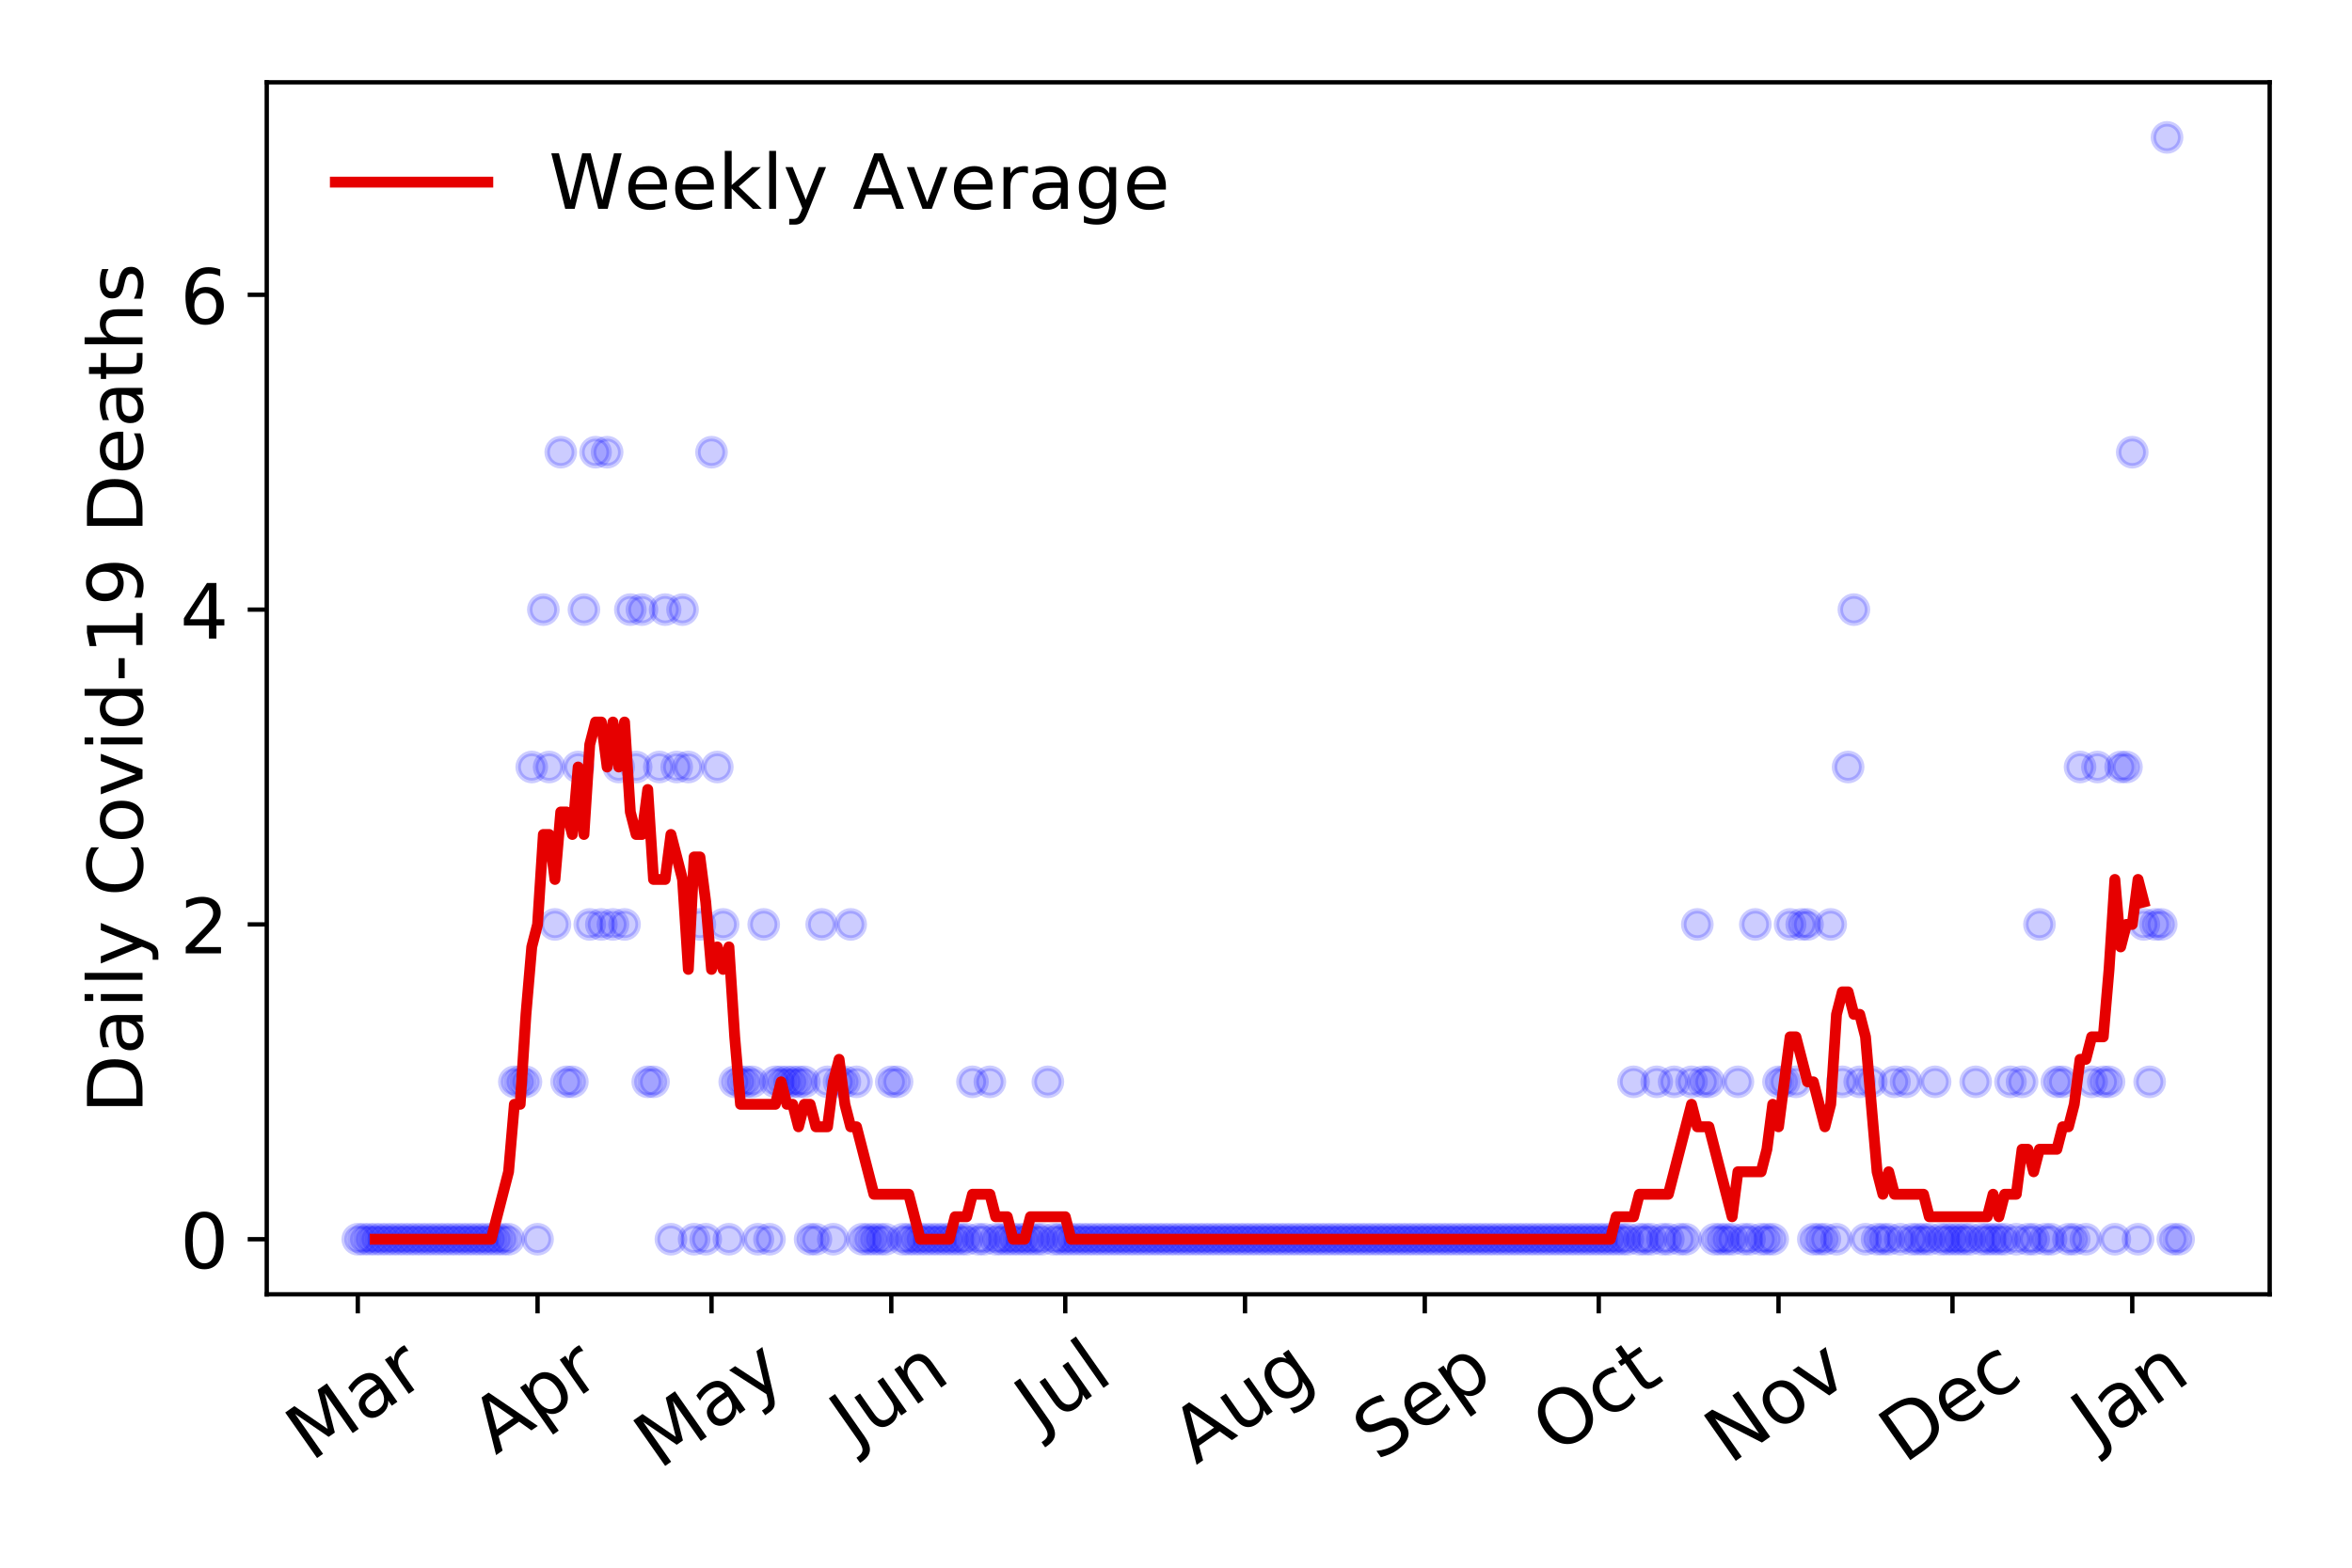 <?xml version="1.0" encoding="utf-8" standalone="no"?>
<!DOCTYPE svg PUBLIC "-//W3C//DTD SVG 1.1//EN"
  "http://www.w3.org/Graphics/SVG/1.1/DTD/svg11.dtd">
<!-- Created with matplotlib (https://matplotlib.org/) -->
<svg height="288pt" version="1.1" viewBox="0 0 432 288" width="432pt" xmlns="http://www.w3.org/2000/svg" xmlns:xlink="http://www.w3.org/1999/xlink">
 <defs>
  <style type="text/css">
*{stroke-linecap:butt;stroke-linejoin:round;}
  </style>
 </defs>
 <g id="figure_1">
  <g id="patch_1">
   <path d="M 0 288 
L 432 288 
L 432 0 
L 0 0 
z
" style="fill:#ffffff;"/>
  </g>
  <g id="axes_1">
   <g id="patch_2">
    <path d="M 48.995 237.778 
L 416.88 237.778 
L 416.88 15.12 
L 48.995 15.12 
z
" style="fill:#ffffff;"/>
   </g>
   <g id="matplotlib.axis_1">
    <g id="xtick_1">
     <g id="line2d_1">
      <defs>
       <path d="M 0 0 
L 0 3.5 
" id="m039dc3eb6e" style="stroke:#000000;stroke-width:0.8;"/>
      </defs>
      <g>
       <use style="stroke:#000000;stroke-width:0.8;" x="65.717" xlink:href="#m039dc3eb6e" y="237.778"/>
      </g>
     </g>
     <g id="text_1">
      <!-- Mar -->
      <defs>
       <path d="M 9.812 72.906 
L 24.516 72.906 
L 43.109 23.297 
L 61.812 72.906 
L 76.516 72.906 
L 76.516 0 
L 66.891 0 
L 66.891 64.016 
L 48.094 14.016 
L 38.188 14.016 
L 19.391 64.016 
L 19.391 0 
L 9.812 0 
z
" id="DejaVuSans-77"/>
       <path d="M 34.281 27.484 
Q 23.391 27.484 19.188 25 
Q 14.984 22.516 14.984 16.5 
Q 14.984 11.719 18.141 8.906 
Q 21.297 6.109 26.703 6.109 
Q 34.188 6.109 38.703 11.406 
Q 43.219 16.703 43.219 25.484 
L 43.219 27.484 
z
M 52.203 31.203 
L 52.203 0 
L 43.219 0 
L 43.219 8.297 
Q 40.141 3.328 35.547 0.953 
Q 30.953 -1.422 24.312 -1.422 
Q 15.922 -1.422 10.953 3.297 
Q 6 8.016 6 15.922 
Q 6 25.141 12.172 29.828 
Q 18.359 34.516 30.609 34.516 
L 43.219 34.516 
L 43.219 35.406 
Q 43.219 41.609 39.141 45 
Q 35.062 48.391 27.688 48.391 
Q 23 48.391 18.547 47.266 
Q 14.109 46.141 10.016 43.891 
L 10.016 52.203 
Q 14.938 54.109 19.578 55.047 
Q 24.219 56 28.609 56 
Q 40.484 56 46.344 49.844 
Q 52.203 43.703 52.203 31.203 
z
" id="DejaVuSans-97"/>
       <path d="M 41.109 46.297 
Q 39.594 47.172 37.812 47.578 
Q 36.031 48 33.891 48 
Q 26.266 48 22.188 43.047 
Q 18.109 38.094 18.109 28.812 
L 18.109 0 
L 9.078 0 
L 9.078 54.688 
L 18.109 54.688 
L 18.109 46.188 
Q 20.953 51.172 25.484 53.578 
Q 30.031 56 36.531 56 
Q 37.453 56 38.578 55.875 
Q 39.703 55.766 41.062 55.516 
z
" id="DejaVuSans-114"/>
      </defs>
      <g transform="translate(57.114 268.643)rotate(-35)scale(0.14 -0.14)">
       <use xlink:href="#DejaVuSans-77"/>
       <use x="86.279" xlink:href="#DejaVuSans-97"/>
       <use x="147.559" xlink:href="#DejaVuSans-114"/>
      </g>
     </g>
    </g>
    <g id="xtick_2">
     <g id="line2d_2">
      <g>
       <use style="stroke:#000000;stroke-width:0.8;" x="98.735" xlink:href="#m039dc3eb6e" y="237.778"/>
      </g>
     </g>
     <g id="text_2">
      <!-- Apr -->
      <defs>
       <path d="M 34.188 63.188 
L 20.797 26.906 
L 47.609 26.906 
z
M 28.609 72.906 
L 39.797 72.906 
L 67.578 0 
L 57.328 0 
L 50.688 18.703 
L 17.828 18.703 
L 11.188 0 
L 0.781 0 
z
" id="DejaVuSans-65"/>
       <path d="M 18.109 8.203 
L 18.109 -20.797 
L 9.078 -20.797 
L 9.078 54.688 
L 18.109 54.688 
L 18.109 46.391 
Q 20.953 51.266 25.266 53.625 
Q 29.594 56 35.594 56 
Q 45.562 56 51.781 48.094 
Q 58.016 40.188 58.016 27.297 
Q 58.016 14.406 51.781 6.484 
Q 45.562 -1.422 35.594 -1.422 
Q 29.594 -1.422 25.266 0.953 
Q 20.953 3.328 18.109 8.203 
z
M 48.688 27.297 
Q 48.688 37.203 44.609 42.844 
Q 40.531 48.484 33.406 48.484 
Q 26.266 48.484 22.188 42.844 
Q 18.109 37.203 18.109 27.297 
Q 18.109 17.391 22.188 11.75 
Q 26.266 6.109 33.406 6.109 
Q 40.531 6.109 44.609 11.75 
Q 48.688 17.391 48.688 27.297 
z
" id="DejaVuSans-112"/>
      </defs>
      <g transform="translate(91.031 267.384)rotate(-35)scale(0.14 -0.14)">
       <use xlink:href="#DejaVuSans-65"/>
       <use x="68.408" xlink:href="#DejaVuSans-112"/>
       <use x="131.885" xlink:href="#DejaVuSans-114"/>
      </g>
     </g>
    </g>
    <g id="xtick_3">
     <g id="line2d_3">
      <g>
       <use style="stroke:#000000;stroke-width:0.8;" x="130.688" xlink:href="#m039dc3eb6e" y="237.778"/>
      </g>
     </g>
     <g id="text_3">
      <!-- May -->
      <defs>
       <path d="M 32.172 -5.078 
Q 28.375 -14.844 24.75 -17.812 
Q 21.141 -20.797 15.094 -20.797 
L 7.906 -20.797 
L 7.906 -13.281 
L 13.188 -13.281 
Q 16.891 -13.281 18.938 -11.516 
Q 21 -9.766 23.484 -3.219 
L 25.094 0.875 
L 2.984 54.688 
L 12.5 54.688 
L 29.594 11.922 
L 46.688 54.688 
L 56.203 54.688 
z
" id="DejaVuSans-121"/>
      </defs>
      <g transform="translate(121.049 270.094)rotate(-35)scale(0.14 -0.14)">
       <use xlink:href="#DejaVuSans-77"/>
       <use x="86.279" xlink:href="#DejaVuSans-97"/>
       <use x="147.559" xlink:href="#DejaVuSans-121"/>
      </g>
     </g>
    </g>
    <g id="xtick_4">
     <g id="line2d_4">
      <g>
       <use style="stroke:#000000;stroke-width:0.8;" x="163.706" xlink:href="#m039dc3eb6e" y="237.778"/>
      </g>
     </g>
     <g id="text_4">
      <!-- Jun -->
      <defs>
       <path d="M 9.812 72.906 
L 19.672 72.906 
L 19.672 5.078 
Q 19.672 -8.109 14.672 -14.062 
Q 9.672 -20.016 -1.422 -20.016 
L -5.172 -20.016 
L -5.172 -11.719 
L -2.094 -11.719 
Q 4.438 -11.719 7.125 -8.047 
Q 9.812 -4.391 9.812 5.078 
z
" id="DejaVuSans-74"/>
       <path d="M 8.5 21.578 
L 8.5 54.688 
L 17.484 54.688 
L 17.484 21.922 
Q 17.484 14.156 20.5 10.266 
Q 23.531 6.391 29.594 6.391 
Q 36.859 6.391 41.078 11.031 
Q 45.312 15.672 45.312 23.688 
L 45.312 54.688 
L 54.297 54.688 
L 54.297 0 
L 45.312 0 
L 45.312 8.406 
Q 42.047 3.422 37.719 1 
Q 33.406 -1.422 27.688 -1.422 
Q 18.266 -1.422 13.375 4.438 
Q 8.5 10.297 8.5 21.578 
z
M 31.109 56 
z
" id="DejaVuSans-117"/>
       <path d="M 54.891 33.016 
L 54.891 0 
L 45.906 0 
L 45.906 32.719 
Q 45.906 40.484 42.875 44.328 
Q 39.844 48.188 33.797 48.188 
Q 26.516 48.188 22.312 43.547 
Q 18.109 38.922 18.109 30.906 
L 18.109 0 
L 9.078 0 
L 9.078 54.688 
L 18.109 54.688 
L 18.109 46.188 
Q 21.344 51.125 25.703 53.562 
Q 30.078 56 35.797 56 
Q 45.219 56 50.047 50.172 
Q 54.891 44.344 54.891 33.016 
z
" id="DejaVuSans-110"/>
      </defs>
      <g transform="translate(156.962 266.039)rotate(-35)scale(0.14 -0.14)">
       <use xlink:href="#DejaVuSans-74"/>
       <use x="29.492" xlink:href="#DejaVuSans-117"/>
       <use x="92.871" xlink:href="#DejaVuSans-110"/>
      </g>
     </g>
    </g>
    <g id="xtick_5">
     <g id="line2d_5">
      <g>
       <use style="stroke:#000000;stroke-width:0.8;" x="195.659" xlink:href="#m039dc3eb6e" y="237.778"/>
      </g>
     </g>
     <g id="text_5">
      <!-- Jul -->
      <defs>
       <path d="M 9.422 75.984 
L 18.406 75.984 
L 18.406 0 
L 9.422 0 
z
" id="DejaVuSans-108"/>
      </defs>
      <g transform="translate(190.956 263.181)rotate(-35)scale(0.14 -0.14)">
       <use xlink:href="#DejaVuSans-74"/>
       <use x="29.492" xlink:href="#DejaVuSans-117"/>
       <use x="92.871" xlink:href="#DejaVuSans-108"/>
      </g>
     </g>
    </g>
    <g id="xtick_6">
     <g id="line2d_6">
      <g>
       <use style="stroke:#000000;stroke-width:0.8;" x="228.677" xlink:href="#m039dc3eb6e" y="237.778"/>
      </g>
     </g>
     <g id="text_6">
      <!-- Aug -->
      <defs>
       <path d="M 45.406 27.984 
Q 45.406 37.75 41.375 43.109 
Q 37.359 48.484 30.078 48.484 
Q 22.859 48.484 18.828 43.109 
Q 14.797 37.75 14.797 27.984 
Q 14.797 18.266 18.828 12.891 
Q 22.859 7.516 30.078 7.516 
Q 37.359 7.516 41.375 12.891 
Q 45.406 18.266 45.406 27.984 
z
M 54.391 6.781 
Q 54.391 -7.172 48.188 -13.984 
Q 42 -20.797 29.203 -20.797 
Q 24.469 -20.797 20.266 -20.094 
Q 16.062 -19.391 12.109 -17.922 
L 12.109 -9.188 
Q 16.062 -11.328 19.922 -12.344 
Q 23.781 -13.375 27.781 -13.375 
Q 36.625 -13.375 41.016 -8.766 
Q 45.406 -4.156 45.406 5.172 
L 45.406 9.625 
Q 42.625 4.781 38.281 2.391 
Q 33.938 0 27.875 0 
Q 17.828 0 11.672 7.656 
Q 5.516 15.328 5.516 27.984 
Q 5.516 40.672 11.672 48.328 
Q 17.828 56 27.875 56 
Q 33.938 56 38.281 53.609 
Q 42.625 51.219 45.406 46.391 
L 45.406 54.688 
L 54.391 54.688 
z
" id="DejaVuSans-103"/>
      </defs>
      <g transform="translate(219.696 269.172)rotate(-35)scale(0.14 -0.14)">
       <use xlink:href="#DejaVuSans-65"/>
       <use x="68.408" xlink:href="#DejaVuSans-117"/>
       <use x="131.787" xlink:href="#DejaVuSans-103"/>
      </g>
     </g>
    </g>
    <g id="xtick_7">
     <g id="line2d_7">
      <g>
       <use style="stroke:#000000;stroke-width:0.8;" x="261.695" xlink:href="#m039dc3eb6e" y="237.778"/>
      </g>
     </g>
     <g id="text_7">
      <!-- Sep -->
      <defs>
       <path d="M 53.516 70.516 
L 53.516 60.891 
Q 47.906 63.578 42.922 64.891 
Q 37.938 66.219 33.297 66.219 
Q 25.25 66.219 20.875 63.094 
Q 16.5 59.969 16.5 54.203 
Q 16.5 49.359 19.406 46.891 
Q 22.312 44.438 30.422 42.922 
L 36.375 41.703 
Q 47.406 39.594 52.656 34.297 
Q 57.906 29 57.906 20.125 
Q 57.906 9.516 50.797 4.047 
Q 43.703 -1.422 29.984 -1.422 
Q 24.812 -1.422 18.969 -0.25 
Q 13.141 0.922 6.891 3.219 
L 6.891 13.375 
Q 12.891 10.016 18.656 8.297 
Q 24.422 6.594 29.984 6.594 
Q 38.422 6.594 43.016 9.906 
Q 47.609 13.234 47.609 19.391 
Q 47.609 24.75 44.312 27.781 
Q 41.016 30.812 33.5 32.328 
L 27.484 33.5 
Q 16.453 35.688 11.516 40.375 
Q 6.594 45.062 6.594 53.422 
Q 6.594 63.094 13.406 68.656 
Q 20.219 74.219 32.172 74.219 
Q 37.312 74.219 42.625 73.281 
Q 47.953 72.359 53.516 70.516 
z
" id="DejaVuSans-83"/>
       <path d="M 56.203 29.594 
L 56.203 25.203 
L 14.891 25.203 
Q 15.484 15.922 20.484 11.062 
Q 25.484 6.203 34.422 6.203 
Q 39.594 6.203 44.453 7.469 
Q 49.312 8.734 54.109 11.281 
L 54.109 2.781 
Q 49.266 0.734 44.188 -0.344 
Q 39.109 -1.422 33.891 -1.422 
Q 20.797 -1.422 13.156 6.188 
Q 5.516 13.812 5.516 26.812 
Q 5.516 40.234 12.766 48.109 
Q 20.016 56 32.328 56 
Q 43.359 56 49.781 48.891 
Q 56.203 41.797 56.203 29.594 
z
M 47.219 32.234 
Q 47.125 39.594 43.094 43.984 
Q 39.062 48.391 32.422 48.391 
Q 24.906 48.391 20.391 44.141 
Q 15.875 39.891 15.188 32.172 
z
" id="DejaVuSans-101"/>
      </defs>
      <g transform="translate(253.102 268.629)rotate(-35)scale(0.14 -0.14)">
       <use xlink:href="#DejaVuSans-83"/>
       <use x="63.477" xlink:href="#DejaVuSans-101"/>
       <use x="125" xlink:href="#DejaVuSans-112"/>
      </g>
     </g>
    </g>
    <g id="xtick_8">
     <g id="line2d_8">
      <g>
       <use style="stroke:#000000;stroke-width:0.8;" x="293.648" xlink:href="#m039dc3eb6e" y="237.778"/>
      </g>
     </g>
     <g id="text_8">
      <!-- Oct -->
      <defs>
       <path d="M 39.406 66.219 
Q 28.656 66.219 22.328 58.203 
Q 16.016 50.203 16.016 36.375 
Q 16.016 22.609 22.328 14.594 
Q 28.656 6.594 39.406 6.594 
Q 50.141 6.594 56.422 14.594 
Q 62.703 22.609 62.703 36.375 
Q 62.703 50.203 56.422 58.203 
Q 50.141 66.219 39.406 66.219 
z
M 39.406 74.219 
Q 54.734 74.219 63.906 63.938 
Q 73.094 53.656 73.094 36.375 
Q 73.094 19.141 63.906 8.859 
Q 54.734 -1.422 39.406 -1.422 
Q 24.031 -1.422 14.812 8.828 
Q 5.609 19.094 5.609 36.375 
Q 5.609 53.656 14.812 63.938 
Q 24.031 74.219 39.406 74.219 
z
" id="DejaVuSans-79"/>
       <path d="M 48.781 52.594 
L 48.781 44.188 
Q 44.969 46.297 41.141 47.344 
Q 37.312 48.391 33.406 48.391 
Q 24.656 48.391 19.812 42.844 
Q 14.984 37.312 14.984 27.297 
Q 14.984 17.281 19.812 11.734 
Q 24.656 6.203 33.406 6.203 
Q 37.312 6.203 41.141 7.25 
Q 44.969 8.297 48.781 10.406 
L 48.781 2.094 
Q 45.016 0.344 40.984 -0.531 
Q 36.969 -1.422 32.422 -1.422 
Q 20.062 -1.422 12.781 6.344 
Q 5.516 14.109 5.516 27.297 
Q 5.516 40.672 12.859 48.328 
Q 20.219 56 33.016 56 
Q 37.156 56 41.109 55.141 
Q 45.062 54.297 48.781 52.594 
z
" id="DejaVuSans-99"/>
       <path d="M 18.312 70.219 
L 18.312 54.688 
L 36.812 54.688 
L 36.812 47.703 
L 18.312 47.703 
L 18.312 18.016 
Q 18.312 11.328 20.141 9.422 
Q 21.969 7.516 27.594 7.516 
L 36.812 7.516 
L 36.812 0 
L 27.594 0 
Q 17.188 0 13.234 3.875 
Q 9.281 7.766 9.281 18.016 
L 9.281 47.703 
L 2.688 47.703 
L 2.688 54.688 
L 9.281 54.688 
L 9.281 70.219 
z
" id="DejaVuSans-116"/>
      </defs>
      <g transform="translate(285.949 267.377)rotate(-35)scale(0.14 -0.14)">
       <use xlink:href="#DejaVuSans-79"/>
       <use x="78.711" xlink:href="#DejaVuSans-99"/>
       <use x="133.691" xlink:href="#DejaVuSans-116"/>
      </g>
     </g>
    </g>
    <g id="xtick_9">
     <g id="line2d_9">
      <g>
       <use style="stroke:#000000;stroke-width:0.8;" x="326.666" xlink:href="#m039dc3eb6e" y="237.778"/>
      </g>
     </g>
     <g id="text_9">
      <!-- Nov -->
      <defs>
       <path d="M 9.812 72.906 
L 23.094 72.906 
L 55.422 11.922 
L 55.422 72.906 
L 64.984 72.906 
L 64.984 0 
L 51.703 0 
L 19.391 60.984 
L 19.391 0 
L 9.812 0 
z
" id="DejaVuSans-78"/>
       <path d="M 30.609 48.391 
Q 23.391 48.391 19.188 42.75 
Q 14.984 37.109 14.984 27.297 
Q 14.984 17.484 19.156 11.844 
Q 23.344 6.203 30.609 6.203 
Q 37.797 6.203 41.984 11.859 
Q 46.188 17.531 46.188 27.297 
Q 46.188 37.016 41.984 42.703 
Q 37.797 48.391 30.609 48.391 
z
M 30.609 56 
Q 42.328 56 49.016 48.375 
Q 55.719 40.766 55.719 27.297 
Q 55.719 13.875 49.016 6.219 
Q 42.328 -1.422 30.609 -1.422 
Q 18.844 -1.422 12.172 6.219 
Q 5.516 13.875 5.516 27.297 
Q 5.516 40.766 12.172 48.375 
Q 18.844 56 30.609 56 
z
" id="DejaVuSans-111"/>
       <path d="M 2.984 54.688 
L 12.5 54.688 
L 29.594 8.797 
L 46.688 54.688 
L 56.203 54.688 
L 35.688 0 
L 23.484 0 
z
" id="DejaVuSans-118"/>
      </defs>
      <g transform="translate(317.69 269.166)rotate(-35)scale(0.14 -0.14)">
       <use xlink:href="#DejaVuSans-78"/>
       <use x="74.805" xlink:href="#DejaVuSans-111"/>
       <use x="135.986" xlink:href="#DejaVuSans-118"/>
      </g>
     </g>
    </g>
    <g id="xtick_10">
     <g id="line2d_10">
      <g>
       <use style="stroke:#000000;stroke-width:0.8;" x="358.619" xlink:href="#m039dc3eb6e" y="237.778"/>
      </g>
     </g>
     <g id="text_10">
      <!-- Dec -->
      <defs>
       <path d="M 19.672 64.797 
L 19.672 8.109 
L 31.594 8.109 
Q 46.688 8.109 53.688 14.938 
Q 60.688 21.781 60.688 36.531 
Q 60.688 51.172 53.688 57.984 
Q 46.688 64.797 31.594 64.797 
z
M 9.812 72.906 
L 30.078 72.906 
Q 51.266 72.906 61.172 64.094 
Q 71.094 55.281 71.094 36.531 
Q 71.094 17.672 61.125 8.828 
Q 51.172 0 30.078 0 
L 9.812 0 
z
" id="DejaVuSans-68"/>
      </defs>
      <g transform="translate(349.739 269.032)rotate(-35)scale(0.14 -0.14)">
       <use xlink:href="#DejaVuSans-68"/>
       <use x="77.002" xlink:href="#DejaVuSans-101"/>
       <use x="138.525" xlink:href="#DejaVuSans-99"/>
      </g>
     </g>
    </g>
    <g id="xtick_11">
     <g id="line2d_11">
      <g>
       <use style="stroke:#000000;stroke-width:0.8;" x="391.637" xlink:href="#m039dc3eb6e" y="237.778"/>
      </g>
     </g>
     <g id="text_11">
      <!-- Jan -->
      <g transform="translate(385.014 265.871)rotate(-35)scale(0.14 -0.14)">
       <use xlink:href="#DejaVuSans-74"/>
       <use x="29.492" xlink:href="#DejaVuSans-97"/>
       <use x="90.771" xlink:href="#DejaVuSans-110"/>
      </g>
     </g>
    </g>
   </g>
   <g id="matplotlib.axis_2">
    <g id="ytick_1">
     <g id="line2d_12">
      <defs>
       <path d="M 0 0 
L -3.5 0 
" id="mf31e30b6f5" style="stroke:#000000;stroke-width:0.8;"/>
      </defs>
      <g>
       <use style="stroke:#000000;stroke-width:0.8;" x="48.995" xlink:href="#mf31e30b6f5" y="227.657"/>
      </g>
     </g>
     <g id="text_12">
      <!-- 0 -->
      <defs>
       <path d="M 31.781 66.406 
Q 24.172 66.406 20.328 58.906 
Q 16.5 51.422 16.5 36.375 
Q 16.5 21.391 20.328 13.891 
Q 24.172 6.391 31.781 6.391 
Q 39.453 6.391 43.281 13.891 
Q 47.125 21.391 47.125 36.375 
Q 47.125 51.422 43.281 58.906 
Q 39.453 66.406 31.781 66.406 
z
M 31.781 74.219 
Q 44.047 74.219 50.516 64.516 
Q 56.984 54.828 56.984 36.375 
Q 56.984 17.969 50.516 8.266 
Q 44.047 -1.422 31.781 -1.422 
Q 19.531 -1.422 13.062 8.266 
Q 6.594 17.969 6.594 36.375 
Q 6.594 54.828 13.062 64.516 
Q 19.531 74.219 31.781 74.219 
z
" id="DejaVuSans-48"/>
      </defs>
      <g transform="translate(33.087 232.976)scale(0.14 -0.14)">
       <use xlink:href="#DejaVuSans-48"/>
      </g>
     </g>
    </g>
    <g id="ytick_2">
     <g id="line2d_13">
      <g>
       <use style="stroke:#000000;stroke-width:0.8;" x="48.995" xlink:href="#mf31e30b6f5" y="169.824"/>
      </g>
     </g>
     <g id="text_13">
      <!-- 2 -->
      <defs>
       <path d="M 19.188 8.297 
L 53.609 8.297 
L 53.609 0 
L 7.328 0 
L 7.328 8.297 
Q 12.938 14.109 22.625 23.891 
Q 32.328 33.688 34.812 36.531 
Q 39.547 41.844 41.422 45.531 
Q 43.312 49.219 43.312 52.781 
Q 43.312 58.594 39.234 62.25 
Q 35.156 65.922 28.609 65.922 
Q 23.969 65.922 18.812 64.312 
Q 13.672 62.703 7.812 59.422 
L 7.812 69.391 
Q 13.766 71.781 18.938 73 
Q 24.125 74.219 28.422 74.219 
Q 39.75 74.219 46.484 68.547 
Q 53.219 62.891 53.219 53.422 
Q 53.219 48.922 51.531 44.891 
Q 49.859 40.875 45.406 35.406 
Q 44.188 33.984 37.641 27.219 
Q 31.109 20.453 19.188 8.297 
z
" id="DejaVuSans-50"/>
      </defs>
      <g transform="translate(33.087 175.143)scale(0.14 -0.14)">
       <use xlink:href="#DejaVuSans-50"/>
      </g>
     </g>
    </g>
    <g id="ytick_3">
     <g id="line2d_14">
      <g>
       <use style="stroke:#000000;stroke-width:0.8;" x="48.995" xlink:href="#mf31e30b6f5" y="111.991"/>
      </g>
     </g>
     <g id="text_14">
      <!-- 4 -->
      <defs>
       <path d="M 37.797 64.312 
L 12.891 25.391 
L 37.797 25.391 
z
M 35.203 72.906 
L 47.609 72.906 
L 47.609 25.391 
L 58.016 25.391 
L 58.016 17.188 
L 47.609 17.188 
L 47.609 0 
L 37.797 0 
L 37.797 17.188 
L 4.891 17.188 
L 4.891 26.703 
z
" id="DejaVuSans-52"/>
      </defs>
      <g transform="translate(33.087 117.31)scale(0.14 -0.14)">
       <use xlink:href="#DejaVuSans-52"/>
      </g>
     </g>
    </g>
    <g id="ytick_4">
     <g id="line2d_15">
      <g>
       <use style="stroke:#000000;stroke-width:0.8;" x="48.995" xlink:href="#mf31e30b6f5" y="54.157"/>
      </g>
     </g>
     <g id="text_15">
      <!-- 6 -->
      <defs>
       <path d="M 33.016 40.375 
Q 26.375 40.375 22.484 35.828 
Q 18.609 31.297 18.609 23.391 
Q 18.609 15.531 22.484 10.953 
Q 26.375 6.391 33.016 6.391 
Q 39.656 6.391 43.531 10.953 
Q 47.406 15.531 47.406 23.391 
Q 47.406 31.297 43.531 35.828 
Q 39.656 40.375 33.016 40.375 
z
M 52.594 71.297 
L 52.594 62.312 
Q 48.875 64.062 45.094 64.984 
Q 41.312 65.922 37.594 65.922 
Q 27.828 65.922 22.672 59.328 
Q 17.531 52.734 16.797 39.406 
Q 19.672 43.656 24.016 45.922 
Q 28.375 48.188 33.594 48.188 
Q 44.578 48.188 50.953 41.516 
Q 57.328 34.859 57.328 23.391 
Q 57.328 12.156 50.688 5.359 
Q 44.047 -1.422 33.016 -1.422 
Q 20.359 -1.422 13.672 8.266 
Q 6.984 17.969 6.984 36.375 
Q 6.984 53.656 15.188 63.938 
Q 23.391 74.219 37.203 74.219 
Q 40.922 74.219 44.703 73.484 
Q 48.484 72.75 52.594 71.297 
z
" id="DejaVuSans-54"/>
      </defs>
      <g transform="translate(33.087 59.476)scale(0.14 -0.14)">
       <use xlink:href="#DejaVuSans-54"/>
      </g>
     </g>
    </g>
    <g id="text_16">
     <!-- Daily Covid-19 Deaths -->
     <defs>
      <path d="M 9.422 54.688 
L 18.406 54.688 
L 18.406 0 
L 9.422 0 
z
M 9.422 75.984 
L 18.406 75.984 
L 18.406 64.594 
L 9.422 64.594 
z
" id="DejaVuSans-105"/>
      <path id="DejaVuSans-32"/>
      <path d="M 64.406 67.281 
L 64.406 56.891 
Q 59.422 61.531 53.781 63.812 
Q 48.141 66.109 41.797 66.109 
Q 29.297 66.109 22.656 58.469 
Q 16.016 50.828 16.016 36.375 
Q 16.016 21.969 22.656 14.328 
Q 29.297 6.688 41.797 6.688 
Q 48.141 6.688 53.781 8.984 
Q 59.422 11.281 64.406 15.922 
L 64.406 5.609 
Q 59.234 2.094 53.438 0.328 
Q 47.656 -1.422 41.219 -1.422 
Q 24.656 -1.422 15.125 8.703 
Q 5.609 18.844 5.609 36.375 
Q 5.609 53.953 15.125 64.078 
Q 24.656 74.219 41.219 74.219 
Q 47.75 74.219 53.531 72.484 
Q 59.328 70.75 64.406 67.281 
z
" id="DejaVuSans-67"/>
      <path d="M 45.406 46.391 
L 45.406 75.984 
L 54.391 75.984 
L 54.391 0 
L 45.406 0 
L 45.406 8.203 
Q 42.578 3.328 38.25 0.953 
Q 33.938 -1.422 27.875 -1.422 
Q 17.969 -1.422 11.734 6.484 
Q 5.516 14.406 5.516 27.297 
Q 5.516 40.188 11.734 48.094 
Q 17.969 56 27.875 56 
Q 33.938 56 38.25 53.625 
Q 42.578 51.266 45.406 46.391 
z
M 14.797 27.297 
Q 14.797 17.391 18.875 11.75 
Q 22.953 6.109 30.078 6.109 
Q 37.203 6.109 41.297 11.75 
Q 45.406 17.391 45.406 27.297 
Q 45.406 37.203 41.297 42.844 
Q 37.203 48.484 30.078 48.484 
Q 22.953 48.484 18.875 42.844 
Q 14.797 37.203 14.797 27.297 
z
" id="DejaVuSans-100"/>
      <path d="M 4.891 31.391 
L 31.203 31.391 
L 31.203 23.391 
L 4.891 23.391 
z
" id="DejaVuSans-45"/>
      <path d="M 12.406 8.297 
L 28.516 8.297 
L 28.516 63.922 
L 10.984 60.406 
L 10.984 69.391 
L 28.422 72.906 
L 38.281 72.906 
L 38.281 8.297 
L 54.391 8.297 
L 54.391 0 
L 12.406 0 
z
" id="DejaVuSans-49"/>
      <path d="M 10.984 1.516 
L 10.984 10.5 
Q 14.703 8.734 18.5 7.812 
Q 22.312 6.891 25.984 6.891 
Q 35.75 6.891 40.891 13.453 
Q 46.047 20.016 46.781 33.406 
Q 43.953 29.203 39.594 26.953 
Q 35.25 24.703 29.984 24.703 
Q 19.047 24.703 12.672 31.312 
Q 6.297 37.938 6.297 49.422 
Q 6.297 60.641 12.938 67.422 
Q 19.578 74.219 30.609 74.219 
Q 43.266 74.219 49.922 64.516 
Q 56.594 54.828 56.594 36.375 
Q 56.594 19.141 48.406 8.859 
Q 40.234 -1.422 26.422 -1.422 
Q 22.703 -1.422 18.891 -0.688 
Q 15.094 0.047 10.984 1.516 
z
M 30.609 32.422 
Q 37.25 32.422 41.125 36.953 
Q 45.016 41.5 45.016 49.422 
Q 45.016 57.281 41.125 61.844 
Q 37.25 66.406 30.609 66.406 
Q 23.969 66.406 20.094 61.844 
Q 16.219 57.281 16.219 49.422 
Q 16.219 41.5 20.094 36.953 
Q 23.969 32.422 30.609 32.422 
z
" id="DejaVuSans-57"/>
      <path d="M 54.891 33.016 
L 54.891 0 
L 45.906 0 
L 45.906 32.719 
Q 45.906 40.484 42.875 44.328 
Q 39.844 48.188 33.797 48.188 
Q 26.516 48.188 22.312 43.547 
Q 18.109 38.922 18.109 30.906 
L 18.109 0 
L 9.078 0 
L 9.078 75.984 
L 18.109 75.984 
L 18.109 46.188 
Q 21.344 51.125 25.703 53.562 
Q 30.078 56 35.797 56 
Q 45.219 56 50.047 50.172 
Q 54.891 44.344 54.891 33.016 
z
" id="DejaVuSans-104"/>
      <path d="M 44.281 53.078 
L 44.281 44.578 
Q 40.484 46.531 36.375 47.5 
Q 32.281 48.484 27.875 48.484 
Q 21.188 48.484 17.844 46.438 
Q 14.5 44.391 14.5 40.281 
Q 14.5 37.156 16.891 35.375 
Q 19.281 33.594 26.516 31.984 
L 29.594 31.297 
Q 39.156 29.25 43.188 25.516 
Q 47.219 21.781 47.219 15.094 
Q 47.219 7.469 41.188 3.016 
Q 35.156 -1.422 24.609 -1.422 
Q 20.219 -1.422 15.453 -0.562 
Q 10.688 0.297 5.422 2 
L 5.422 11.281 
Q 10.406 8.688 15.234 7.391 
Q 20.062 6.109 24.812 6.109 
Q 31.156 6.109 34.562 8.281 
Q 37.984 10.453 37.984 14.406 
Q 37.984 18.062 35.516 20.016 
Q 33.062 21.969 24.703 23.781 
L 21.578 24.516 
Q 13.234 26.266 9.516 29.906 
Q 5.812 33.547 5.812 39.891 
Q 5.812 47.609 11.281 51.797 
Q 16.75 56 26.812 56 
Q 31.781 56 36.172 55.266 
Q 40.578 54.547 44.281 53.078 
z
" id="DejaVuSans-115"/>
     </defs>
     <g transform="translate(26.176 204.56)rotate(-90)scale(0.14 -0.14)">
      <use xlink:href="#DejaVuSans-68"/>
      <use x="77.002" xlink:href="#DejaVuSans-97"/>
      <use x="138.281" xlink:href="#DejaVuSans-105"/>
      <use x="166.064" xlink:href="#DejaVuSans-108"/>
      <use x="193.848" xlink:href="#DejaVuSans-121"/>
      <use x="253.027" xlink:href="#DejaVuSans-32"/>
      <use x="284.814" xlink:href="#DejaVuSans-67"/>
      <use x="354.639" xlink:href="#DejaVuSans-111"/>
      <use x="415.82" xlink:href="#DejaVuSans-118"/>
      <use x="475" xlink:href="#DejaVuSans-105"/>
      <use x="502.783" xlink:href="#DejaVuSans-100"/>
      <use x="566.26" xlink:href="#DejaVuSans-45"/>
      <use x="602.344" xlink:href="#DejaVuSans-49"/>
      <use x="665.967" xlink:href="#DejaVuSans-57"/>
      <use x="729.59" xlink:href="#DejaVuSans-32"/>
      <use x="761.377" xlink:href="#DejaVuSans-68"/>
      <use x="838.379" xlink:href="#DejaVuSans-101"/>
      <use x="899.902" xlink:href="#DejaVuSans-97"/>
      <use x="961.182" xlink:href="#DejaVuSans-116"/>
      <use x="1000.391" xlink:href="#DejaVuSans-104"/>
      <use x="1063.77" xlink:href="#DejaVuSans-115"/>
     </g>
    </g>
   </g>
   <g id="line2d_16">
    <defs>
     <path d="M 0 2.5 
C 0.663 2.5 1.299 2.237 1.768 1.768 
C 2.237 1.299 2.5 0.663 2.5 0 
C 2.5 -0.663 2.237 -1.299 1.768 -1.768 
C 1.299 -2.237 0.663 -2.5 0 -2.5 
C -0.663 -2.5 -1.299 -2.237 -1.768 -1.768 
C -2.237 -1.299 -2.5 -0.663 -2.5 0 
C -2.5 0.663 -2.237 1.299 -1.768 1.768 
C -1.299 2.237 -0.663 2.5 0 2.5 
z
" id="m260e4143c2" style="stroke:#0000ff;stroke-opacity:0.2;"/>
    </defs>
    <g clip-path="url(#p561b0a4b5e)">
     <use style="fill:#0000ff;fill-opacity:0.2;stroke:#0000ff;stroke-opacity:0.2;" x="65.717" xlink:href="#m260e4143c2" y="227.657"/>
     <use style="fill:#0000ff;fill-opacity:0.2;stroke:#0000ff;stroke-opacity:0.2;" x="66.782" xlink:href="#m260e4143c2" y="227.657"/>
     <use style="fill:#0000ff;fill-opacity:0.2;stroke:#0000ff;stroke-opacity:0.2;" x="67.847" xlink:href="#m260e4143c2" y="227.657"/>
     <use style="fill:#0000ff;fill-opacity:0.2;stroke:#0000ff;stroke-opacity:0.2;" x="68.912" xlink:href="#m260e4143c2" y="227.657"/>
     <use style="fill:#0000ff;fill-opacity:0.2;stroke:#0000ff;stroke-opacity:0.2;" x="69.977" xlink:href="#m260e4143c2" y="227.657"/>
     <use style="fill:#0000ff;fill-opacity:0.2;stroke:#0000ff;stroke-opacity:0.2;" x="71.043" xlink:href="#m260e4143c2" y="227.657"/>
     <use style="fill:#0000ff;fill-opacity:0.2;stroke:#0000ff;stroke-opacity:0.2;" x="72.108" xlink:href="#m260e4143c2" y="227.657"/>
     <use style="fill:#0000ff;fill-opacity:0.2;stroke:#0000ff;stroke-opacity:0.2;" x="73.173" xlink:href="#m260e4143c2" y="227.657"/>
     <use style="fill:#0000ff;fill-opacity:0.2;stroke:#0000ff;stroke-opacity:0.2;" x="74.238" xlink:href="#m260e4143c2" y="227.657"/>
     <use style="fill:#0000ff;fill-opacity:0.2;stroke:#0000ff;stroke-opacity:0.2;" x="75.303" xlink:href="#m260e4143c2" y="227.657"/>
     <use style="fill:#0000ff;fill-opacity:0.2;stroke:#0000ff;stroke-opacity:0.2;" x="76.368" xlink:href="#m260e4143c2" y="227.657"/>
     <use style="fill:#0000ff;fill-opacity:0.2;stroke:#0000ff;stroke-opacity:0.2;" x="77.433" xlink:href="#m260e4143c2" y="227.657"/>
     <use style="fill:#0000ff;fill-opacity:0.2;stroke:#0000ff;stroke-opacity:0.2;" x="78.498" xlink:href="#m260e4143c2" y="227.657"/>
     <use style="fill:#0000ff;fill-opacity:0.2;stroke:#0000ff;stroke-opacity:0.2;" x="79.563" xlink:href="#m260e4143c2" y="227.657"/>
     <use style="fill:#0000ff;fill-opacity:0.2;stroke:#0000ff;stroke-opacity:0.2;" x="80.628" xlink:href="#m260e4143c2" y="227.657"/>
     <use style="fill:#0000ff;fill-opacity:0.2;stroke:#0000ff;stroke-opacity:0.2;" x="81.694" xlink:href="#m260e4143c2" y="227.657"/>
     <use style="fill:#0000ff;fill-opacity:0.2;stroke:#0000ff;stroke-opacity:0.2;" x="82.759" xlink:href="#m260e4143c2" y="227.657"/>
     <use style="fill:#0000ff;fill-opacity:0.2;stroke:#0000ff;stroke-opacity:0.2;" x="83.824" xlink:href="#m260e4143c2" y="227.657"/>
     <use style="fill:#0000ff;fill-opacity:0.2;stroke:#0000ff;stroke-opacity:0.2;" x="84.889" xlink:href="#m260e4143c2" y="227.657"/>
     <use style="fill:#0000ff;fill-opacity:0.2;stroke:#0000ff;stroke-opacity:0.2;" x="85.954" xlink:href="#m260e4143c2" y="227.657"/>
     <use style="fill:#0000ff;fill-opacity:0.2;stroke:#0000ff;stroke-opacity:0.2;" x="87.019" xlink:href="#m260e4143c2" y="227.657"/>
     <use style="fill:#0000ff;fill-opacity:0.2;stroke:#0000ff;stroke-opacity:0.2;" x="88.084" xlink:href="#m260e4143c2" y="227.657"/>
     <use style="fill:#0000ff;fill-opacity:0.2;stroke:#0000ff;stroke-opacity:0.2;" x="89.149" xlink:href="#m260e4143c2" y="227.657"/>
     <use style="fill:#0000ff;fill-opacity:0.2;stroke:#0000ff;stroke-opacity:0.2;" x="90.214" xlink:href="#m260e4143c2" y="227.657"/>
     <use style="fill:#0000ff;fill-opacity:0.2;stroke:#0000ff;stroke-opacity:0.2;" x="91.279" xlink:href="#m260e4143c2" y="227.657"/>
     <use style="fill:#0000ff;fill-opacity:0.2;stroke:#0000ff;stroke-opacity:0.2;" x="92.345" xlink:href="#m260e4143c2" y="227.657"/>
     <use style="fill:#0000ff;fill-opacity:0.2;stroke:#0000ff;stroke-opacity:0.2;" x="93.41" xlink:href="#m260e4143c2" y="227.657"/>
     <use style="fill:#0000ff;fill-opacity:0.2;stroke:#0000ff;stroke-opacity:0.2;" x="94.475" xlink:href="#m260e4143c2" y="198.741"/>
     <use style="fill:#0000ff;fill-opacity:0.2;stroke:#0000ff;stroke-opacity:0.2;" x="95.54" xlink:href="#m260e4143c2" y="198.741"/>
     <use style="fill:#0000ff;fill-opacity:0.2;stroke:#0000ff;stroke-opacity:0.2;" x="96.605" xlink:href="#m260e4143c2" y="198.741"/>
     <use style="fill:#0000ff;fill-opacity:0.2;stroke:#0000ff;stroke-opacity:0.2;" x="97.67" xlink:href="#m260e4143c2" y="140.907"/>
     <use style="fill:#0000ff;fill-opacity:0.2;stroke:#0000ff;stroke-opacity:0.2;" x="98.735" xlink:href="#m260e4143c2" y="227.657"/>
     <use style="fill:#0000ff;fill-opacity:0.2;stroke:#0000ff;stroke-opacity:0.2;" x="99.8" xlink:href="#m260e4143c2" y="111.991"/>
     <use style="fill:#0000ff;fill-opacity:0.2;stroke:#0000ff;stroke-opacity:0.2;" x="100.865" xlink:href="#m260e4143c2" y="140.907"/>
     <use style="fill:#0000ff;fill-opacity:0.2;stroke:#0000ff;stroke-opacity:0.2;" x="101.93" xlink:href="#m260e4143c2" y="169.824"/>
     <use style="fill:#0000ff;fill-opacity:0.2;stroke:#0000ff;stroke-opacity:0.2;" x="102.995" xlink:href="#m260e4143c2" y="83.074"/>
     <use style="fill:#0000ff;fill-opacity:0.2;stroke:#0000ff;stroke-opacity:0.2;" x="104.061" xlink:href="#m260e4143c2" y="198.741"/>
     <use style="fill:#0000ff;fill-opacity:0.2;stroke:#0000ff;stroke-opacity:0.2;" x="105.126" xlink:href="#m260e4143c2" y="198.741"/>
     <use style="fill:#0000ff;fill-opacity:0.2;stroke:#0000ff;stroke-opacity:0.2;" x="106.191" xlink:href="#m260e4143c2" y="140.907"/>
     <use style="fill:#0000ff;fill-opacity:0.2;stroke:#0000ff;stroke-opacity:0.2;" x="107.256" xlink:href="#m260e4143c2" y="111.991"/>
     <use style="fill:#0000ff;fill-opacity:0.2;stroke:#0000ff;stroke-opacity:0.2;" x="108.321" xlink:href="#m260e4143c2" y="169.824"/>
     <use style="fill:#0000ff;fill-opacity:0.2;stroke:#0000ff;stroke-opacity:0.2;" x="109.386" xlink:href="#m260e4143c2" y="83.074"/>
     <use style="fill:#0000ff;fill-opacity:0.2;stroke:#0000ff;stroke-opacity:0.2;" x="110.451" xlink:href="#m260e4143c2" y="169.824"/>
     <use style="fill:#0000ff;fill-opacity:0.2;stroke:#0000ff;stroke-opacity:0.2;" x="111.516" xlink:href="#m260e4143c2" y="83.074"/>
     <use style="fill:#0000ff;fill-opacity:0.2;stroke:#0000ff;stroke-opacity:0.2;" x="112.581" xlink:href="#m260e4143c2" y="169.824"/>
     <use style="fill:#0000ff;fill-opacity:0.2;stroke:#0000ff;stroke-opacity:0.2;" x="113.646" xlink:href="#m260e4143c2" y="140.907"/>
     <use style="fill:#0000ff;fill-opacity:0.2;stroke:#0000ff;stroke-opacity:0.2;" x="114.712" xlink:href="#m260e4143c2" y="169.824"/>
     <use style="fill:#0000ff;fill-opacity:0.2;stroke:#0000ff;stroke-opacity:0.2;" x="115.777" xlink:href="#m260e4143c2" y="111.991"/>
     <use style="fill:#0000ff;fill-opacity:0.2;stroke:#0000ff;stroke-opacity:0.2;" x="116.842" xlink:href="#m260e4143c2" y="140.907"/>
     <use style="fill:#0000ff;fill-opacity:0.2;stroke:#0000ff;stroke-opacity:0.2;" x="117.907" xlink:href="#m260e4143c2" y="111.991"/>
     <use style="fill:#0000ff;fill-opacity:0.2;stroke:#0000ff;stroke-opacity:0.2;" x="118.972" xlink:href="#m260e4143c2" y="198.741"/>
     <use style="fill:#0000ff;fill-opacity:0.2;stroke:#0000ff;stroke-opacity:0.2;" x="120.037" xlink:href="#m260e4143c2" y="198.741"/>
     <use style="fill:#0000ff;fill-opacity:0.2;stroke:#0000ff;stroke-opacity:0.2;" x="121.102" xlink:href="#m260e4143c2" y="140.907"/>
     <use style="fill:#0000ff;fill-opacity:0.2;stroke:#0000ff;stroke-opacity:0.2;" x="122.167" xlink:href="#m260e4143c2" y="111.991"/>
     <use style="fill:#0000ff;fill-opacity:0.2;stroke:#0000ff;stroke-opacity:0.2;" x="123.232" xlink:href="#m260e4143c2" y="227.657"/>
     <use style="fill:#0000ff;fill-opacity:0.2;stroke:#0000ff;stroke-opacity:0.2;" x="124.297" xlink:href="#m260e4143c2" y="140.907"/>
     <use style="fill:#0000ff;fill-opacity:0.2;stroke:#0000ff;stroke-opacity:0.2;" x="125.363" xlink:href="#m260e4143c2" y="111.991"/>
     <use style="fill:#0000ff;fill-opacity:0.2;stroke:#0000ff;stroke-opacity:0.2;" x="126.428" xlink:href="#m260e4143c2" y="140.907"/>
     <use style="fill:#0000ff;fill-opacity:0.2;stroke:#0000ff;stroke-opacity:0.2;" x="127.493" xlink:href="#m260e4143c2" y="227.657"/>
     <use style="fill:#0000ff;fill-opacity:0.2;stroke:#0000ff;stroke-opacity:0.2;" x="128.558" xlink:href="#m260e4143c2" y="169.824"/>
     <use style="fill:#0000ff;fill-opacity:0.2;stroke:#0000ff;stroke-opacity:0.2;" x="129.623" xlink:href="#m260e4143c2" y="227.657"/>
     <use style="fill:#0000ff;fill-opacity:0.2;stroke:#0000ff;stroke-opacity:0.2;" x="130.688" xlink:href="#m260e4143c2" y="83.074"/>
     <use style="fill:#0000ff;fill-opacity:0.2;stroke:#0000ff;stroke-opacity:0.2;" x="131.753" xlink:href="#m260e4143c2" y="140.907"/>
     <use style="fill:#0000ff;fill-opacity:0.2;stroke:#0000ff;stroke-opacity:0.2;" x="132.818" xlink:href="#m260e4143c2" y="169.824"/>
     <use style="fill:#0000ff;fill-opacity:0.2;stroke:#0000ff;stroke-opacity:0.2;" x="133.883" xlink:href="#m260e4143c2" y="227.657"/>
     <use style="fill:#0000ff;fill-opacity:0.2;stroke:#0000ff;stroke-opacity:0.2;" x="134.948" xlink:href="#m260e4143c2" y="198.741"/>
     <use style="fill:#0000ff;fill-opacity:0.2;stroke:#0000ff;stroke-opacity:0.2;" x="136.014" xlink:href="#m260e4143c2" y="198.741"/>
     <use style="fill:#0000ff;fill-opacity:0.2;stroke:#0000ff;stroke-opacity:0.2;" x="137.079" xlink:href="#m260e4143c2" y="198.741"/>
     <use style="fill:#0000ff;fill-opacity:0.2;stroke:#0000ff;stroke-opacity:0.2;" x="138.144" xlink:href="#m260e4143c2" y="198.741"/>
     <use style="fill:#0000ff;fill-opacity:0.2;stroke:#0000ff;stroke-opacity:0.2;" x="139.209" xlink:href="#m260e4143c2" y="227.657"/>
     <use style="fill:#0000ff;fill-opacity:0.2;stroke:#0000ff;stroke-opacity:0.2;" x="140.274" xlink:href="#m260e4143c2" y="169.824"/>
     <use style="fill:#0000ff;fill-opacity:0.2;stroke:#0000ff;stroke-opacity:0.2;" x="141.339" xlink:href="#m260e4143c2" y="227.657"/>
     <use style="fill:#0000ff;fill-opacity:0.2;stroke:#0000ff;stroke-opacity:0.2;" x="142.404" xlink:href="#m260e4143c2" y="198.741"/>
     <use style="fill:#0000ff;fill-opacity:0.2;stroke:#0000ff;stroke-opacity:0.2;" x="143.469" xlink:href="#m260e4143c2" y="198.741"/>
     <use style="fill:#0000ff;fill-opacity:0.2;stroke:#0000ff;stroke-opacity:0.2;" x="144.534" xlink:href="#m260e4143c2" y="198.741"/>
     <use style="fill:#0000ff;fill-opacity:0.2;stroke:#0000ff;stroke-opacity:0.2;" x="145.599" xlink:href="#m260e4143c2" y="198.741"/>
     <use style="fill:#0000ff;fill-opacity:0.2;stroke:#0000ff;stroke-opacity:0.2;" x="146.665" xlink:href="#m260e4143c2" y="198.741"/>
     <use style="fill:#0000ff;fill-opacity:0.2;stroke:#0000ff;stroke-opacity:0.2;" x="147.73" xlink:href="#m260e4143c2" y="198.741"/>
     <use style="fill:#0000ff;fill-opacity:0.2;stroke:#0000ff;stroke-opacity:0.2;" x="148.795" xlink:href="#m260e4143c2" y="227.657"/>
     <use style="fill:#0000ff;fill-opacity:0.2;stroke:#0000ff;stroke-opacity:0.2;" x="149.86" xlink:href="#m260e4143c2" y="227.657"/>
     <use style="fill:#0000ff;fill-opacity:0.2;stroke:#0000ff;stroke-opacity:0.2;" x="150.925" xlink:href="#m260e4143c2" y="169.824"/>
     <use style="fill:#0000ff;fill-opacity:0.2;stroke:#0000ff;stroke-opacity:0.2;" x="151.99" xlink:href="#m260e4143c2" y="198.741"/>
     <use style="fill:#0000ff;fill-opacity:0.2;stroke:#0000ff;stroke-opacity:0.2;" x="153.055" xlink:href="#m260e4143c2" y="227.657"/>
     <use style="fill:#0000ff;fill-opacity:0.2;stroke:#0000ff;stroke-opacity:0.2;" x="154.12" xlink:href="#m260e4143c2" y="198.741"/>
     <use style="fill:#0000ff;fill-opacity:0.2;stroke:#0000ff;stroke-opacity:0.2;" x="155.185" xlink:href="#m260e4143c2" y="198.741"/>
     <use style="fill:#0000ff;fill-opacity:0.2;stroke:#0000ff;stroke-opacity:0.2;" x="156.25" xlink:href="#m260e4143c2" y="169.824"/>
     <use style="fill:#0000ff;fill-opacity:0.2;stroke:#0000ff;stroke-opacity:0.2;" x="157.316" xlink:href="#m260e4143c2" y="198.741"/>
     <use style="fill:#0000ff;fill-opacity:0.2;stroke:#0000ff;stroke-opacity:0.2;" x="158.381" xlink:href="#m260e4143c2" y="227.657"/>
     <use style="fill:#0000ff;fill-opacity:0.2;stroke:#0000ff;stroke-opacity:0.2;" x="159.446" xlink:href="#m260e4143c2" y="227.657"/>
     <use style="fill:#0000ff;fill-opacity:0.2;stroke:#0000ff;stroke-opacity:0.2;" x="160.511" xlink:href="#m260e4143c2" y="227.657"/>
     <use style="fill:#0000ff;fill-opacity:0.2;stroke:#0000ff;stroke-opacity:0.2;" x="161.576" xlink:href="#m260e4143c2" y="227.657"/>
     <use style="fill:#0000ff;fill-opacity:0.2;stroke:#0000ff;stroke-opacity:0.2;" x="162.641" xlink:href="#m260e4143c2" y="227.657"/>
     <use style="fill:#0000ff;fill-opacity:0.2;stroke:#0000ff;stroke-opacity:0.2;" x="163.706" xlink:href="#m260e4143c2" y="198.741"/>
     <use style="fill:#0000ff;fill-opacity:0.2;stroke:#0000ff;stroke-opacity:0.2;" x="164.771" xlink:href="#m260e4143c2" y="198.741"/>
     <use style="fill:#0000ff;fill-opacity:0.2;stroke:#0000ff;stroke-opacity:0.2;" x="165.836" xlink:href="#m260e4143c2" y="227.657"/>
     <use style="fill:#0000ff;fill-opacity:0.2;stroke:#0000ff;stroke-opacity:0.2;" x="166.901" xlink:href="#m260e4143c2" y="227.657"/>
     <use style="fill:#0000ff;fill-opacity:0.2;stroke:#0000ff;stroke-opacity:0.2;" x="167.966" xlink:href="#m260e4143c2" y="227.657"/>
     <use style="fill:#0000ff;fill-opacity:0.2;stroke:#0000ff;stroke-opacity:0.2;" x="169.032" xlink:href="#m260e4143c2" y="227.657"/>
     <use style="fill:#0000ff;fill-opacity:0.2;stroke:#0000ff;stroke-opacity:0.2;" x="170.097" xlink:href="#m260e4143c2" y="227.657"/>
     <use style="fill:#0000ff;fill-opacity:0.2;stroke:#0000ff;stroke-opacity:0.2;" x="171.162" xlink:href="#m260e4143c2" y="227.657"/>
     <use style="fill:#0000ff;fill-opacity:0.2;stroke:#0000ff;stroke-opacity:0.2;" x="172.227" xlink:href="#m260e4143c2" y="227.657"/>
     <use style="fill:#0000ff;fill-opacity:0.2;stroke:#0000ff;stroke-opacity:0.2;" x="173.292" xlink:href="#m260e4143c2" y="227.657"/>
     <use style="fill:#0000ff;fill-opacity:0.2;stroke:#0000ff;stroke-opacity:0.2;" x="174.357" xlink:href="#m260e4143c2" y="227.657"/>
     <use style="fill:#0000ff;fill-opacity:0.2;stroke:#0000ff;stroke-opacity:0.2;" x="175.422" xlink:href="#m260e4143c2" y="227.657"/>
     <use style="fill:#0000ff;fill-opacity:0.2;stroke:#0000ff;stroke-opacity:0.2;" x="176.487" xlink:href="#m260e4143c2" y="227.657"/>
     <use style="fill:#0000ff;fill-opacity:0.2;stroke:#0000ff;stroke-opacity:0.2;" x="177.552" xlink:href="#m260e4143c2" y="227.657"/>
     <use style="fill:#0000ff;fill-opacity:0.2;stroke:#0000ff;stroke-opacity:0.2;" x="178.617" xlink:href="#m260e4143c2" y="198.741"/>
     <use style="fill:#0000ff;fill-opacity:0.2;stroke:#0000ff;stroke-opacity:0.2;" x="179.683" xlink:href="#m260e4143c2" y="227.657"/>
     <use style="fill:#0000ff;fill-opacity:0.2;stroke:#0000ff;stroke-opacity:0.2;" x="180.748" xlink:href="#m260e4143c2" y="227.657"/>
     <use style="fill:#0000ff;fill-opacity:0.2;stroke:#0000ff;stroke-opacity:0.2;" x="181.813" xlink:href="#m260e4143c2" y="198.741"/>
     <use style="fill:#0000ff;fill-opacity:0.2;stroke:#0000ff;stroke-opacity:0.2;" x="182.878" xlink:href="#m260e4143c2" y="227.657"/>
     <use style="fill:#0000ff;fill-opacity:0.2;stroke:#0000ff;stroke-opacity:0.2;" x="183.943" xlink:href="#m260e4143c2" y="227.657"/>
     <use style="fill:#0000ff;fill-opacity:0.2;stroke:#0000ff;stroke-opacity:0.2;" x="185.008" xlink:href="#m260e4143c2" y="227.657"/>
     <use style="fill:#0000ff;fill-opacity:0.2;stroke:#0000ff;stroke-opacity:0.2;" x="186.073" xlink:href="#m260e4143c2" y="227.657"/>
     <use style="fill:#0000ff;fill-opacity:0.2;stroke:#0000ff;stroke-opacity:0.2;" x="187.138" xlink:href="#m260e4143c2" y="227.657"/>
     <use style="fill:#0000ff;fill-opacity:0.2;stroke:#0000ff;stroke-opacity:0.2;" x="188.203" xlink:href="#m260e4143c2" y="227.657"/>
     <use style="fill:#0000ff;fill-opacity:0.2;stroke:#0000ff;stroke-opacity:0.2;" x="189.268" xlink:href="#m260e4143c2" y="227.657"/>
     <use style="fill:#0000ff;fill-opacity:0.2;stroke:#0000ff;stroke-opacity:0.2;" x="190.334" xlink:href="#m260e4143c2" y="227.657"/>
     <use style="fill:#0000ff;fill-opacity:0.2;stroke:#0000ff;stroke-opacity:0.2;" x="191.399" xlink:href="#m260e4143c2" y="227.657"/>
     <use style="fill:#0000ff;fill-opacity:0.2;stroke:#0000ff;stroke-opacity:0.2;" x="192.464" xlink:href="#m260e4143c2" y="198.741"/>
     <use style="fill:#0000ff;fill-opacity:0.2;stroke:#0000ff;stroke-opacity:0.2;" x="193.529" xlink:href="#m260e4143c2" y="227.657"/>
     <use style="fill:#0000ff;fill-opacity:0.2;stroke:#0000ff;stroke-opacity:0.2;" x="194.594" xlink:href="#m260e4143c2" y="227.657"/>
     <use style="fill:#0000ff;fill-opacity:0.2;stroke:#0000ff;stroke-opacity:0.2;" x="195.659" xlink:href="#m260e4143c2" y="227.657"/>
     <use style="fill:#0000ff;fill-opacity:0.2;stroke:#0000ff;stroke-opacity:0.2;" x="196.724" xlink:href="#m260e4143c2" y="227.657"/>
     <use style="fill:#0000ff;fill-opacity:0.2;stroke:#0000ff;stroke-opacity:0.2;" x="197.789" xlink:href="#m260e4143c2" y="227.657"/>
     <use style="fill:#0000ff;fill-opacity:0.2;stroke:#0000ff;stroke-opacity:0.2;" x="198.854" xlink:href="#m260e4143c2" y="227.657"/>
     <use style="fill:#0000ff;fill-opacity:0.2;stroke:#0000ff;stroke-opacity:0.2;" x="199.919" xlink:href="#m260e4143c2" y="227.657"/>
     <use style="fill:#0000ff;fill-opacity:0.2;stroke:#0000ff;stroke-opacity:0.2;" x="200.985" xlink:href="#m260e4143c2" y="227.657"/>
     <use style="fill:#0000ff;fill-opacity:0.2;stroke:#0000ff;stroke-opacity:0.2;" x="202.05" xlink:href="#m260e4143c2" y="227.657"/>
     <use style="fill:#0000ff;fill-opacity:0.2;stroke:#0000ff;stroke-opacity:0.2;" x="203.115" xlink:href="#m260e4143c2" y="227.657"/>
     <use style="fill:#0000ff;fill-opacity:0.2;stroke:#0000ff;stroke-opacity:0.2;" x="204.18" xlink:href="#m260e4143c2" y="227.657"/>
     <use style="fill:#0000ff;fill-opacity:0.2;stroke:#0000ff;stroke-opacity:0.2;" x="205.245" xlink:href="#m260e4143c2" y="227.657"/>
     <use style="fill:#0000ff;fill-opacity:0.2;stroke:#0000ff;stroke-opacity:0.2;" x="206.31" xlink:href="#m260e4143c2" y="227.657"/>
     <use style="fill:#0000ff;fill-opacity:0.2;stroke:#0000ff;stroke-opacity:0.2;" x="207.375" xlink:href="#m260e4143c2" y="227.657"/>
     <use style="fill:#0000ff;fill-opacity:0.2;stroke:#0000ff;stroke-opacity:0.2;" x="208.44" xlink:href="#m260e4143c2" y="227.657"/>
     <use style="fill:#0000ff;fill-opacity:0.2;stroke:#0000ff;stroke-opacity:0.2;" x="209.505" xlink:href="#m260e4143c2" y="227.657"/>
     <use style="fill:#0000ff;fill-opacity:0.2;stroke:#0000ff;stroke-opacity:0.2;" x="210.57" xlink:href="#m260e4143c2" y="227.657"/>
     <use style="fill:#0000ff;fill-opacity:0.2;stroke:#0000ff;stroke-opacity:0.2;" x="211.636" xlink:href="#m260e4143c2" y="227.657"/>
     <use style="fill:#0000ff;fill-opacity:0.2;stroke:#0000ff;stroke-opacity:0.2;" x="212.701" xlink:href="#m260e4143c2" y="227.657"/>
     <use style="fill:#0000ff;fill-opacity:0.2;stroke:#0000ff;stroke-opacity:0.2;" x="213.766" xlink:href="#m260e4143c2" y="227.657"/>
     <use style="fill:#0000ff;fill-opacity:0.2;stroke:#0000ff;stroke-opacity:0.2;" x="214.831" xlink:href="#m260e4143c2" y="227.657"/>
     <use style="fill:#0000ff;fill-opacity:0.2;stroke:#0000ff;stroke-opacity:0.2;" x="215.896" xlink:href="#m260e4143c2" y="227.657"/>
     <use style="fill:#0000ff;fill-opacity:0.2;stroke:#0000ff;stroke-opacity:0.2;" x="216.961" xlink:href="#m260e4143c2" y="227.657"/>
     <use style="fill:#0000ff;fill-opacity:0.2;stroke:#0000ff;stroke-opacity:0.2;" x="218.026" xlink:href="#m260e4143c2" y="227.657"/>
     <use style="fill:#0000ff;fill-opacity:0.2;stroke:#0000ff;stroke-opacity:0.2;" x="219.091" xlink:href="#m260e4143c2" y="227.657"/>
     <use style="fill:#0000ff;fill-opacity:0.2;stroke:#0000ff;stroke-opacity:0.2;" x="220.156" xlink:href="#m260e4143c2" y="227.657"/>
     <use style="fill:#0000ff;fill-opacity:0.2;stroke:#0000ff;stroke-opacity:0.2;" x="221.221" xlink:href="#m260e4143c2" y="227.657"/>
     <use style="fill:#0000ff;fill-opacity:0.2;stroke:#0000ff;stroke-opacity:0.2;" x="222.287" xlink:href="#m260e4143c2" y="227.657"/>
     <use style="fill:#0000ff;fill-opacity:0.2;stroke:#0000ff;stroke-opacity:0.2;" x="223.352" xlink:href="#m260e4143c2" y="227.657"/>
     <use style="fill:#0000ff;fill-opacity:0.2;stroke:#0000ff;stroke-opacity:0.2;" x="224.417" xlink:href="#m260e4143c2" y="227.657"/>
     <use style="fill:#0000ff;fill-opacity:0.2;stroke:#0000ff;stroke-opacity:0.2;" x="225.482" xlink:href="#m260e4143c2" y="227.657"/>
     <use style="fill:#0000ff;fill-opacity:0.2;stroke:#0000ff;stroke-opacity:0.2;" x="226.547" xlink:href="#m260e4143c2" y="227.657"/>
     <use style="fill:#0000ff;fill-opacity:0.2;stroke:#0000ff;stroke-opacity:0.2;" x="227.612" xlink:href="#m260e4143c2" y="227.657"/>
     <use style="fill:#0000ff;fill-opacity:0.2;stroke:#0000ff;stroke-opacity:0.2;" x="228.677" xlink:href="#m260e4143c2" y="227.657"/>
     <use style="fill:#0000ff;fill-opacity:0.2;stroke:#0000ff;stroke-opacity:0.2;" x="229.742" xlink:href="#m260e4143c2" y="227.657"/>
     <use style="fill:#0000ff;fill-opacity:0.2;stroke:#0000ff;stroke-opacity:0.2;" x="230.807" xlink:href="#m260e4143c2" y="227.657"/>
     <use style="fill:#0000ff;fill-opacity:0.2;stroke:#0000ff;stroke-opacity:0.2;" x="231.872" xlink:href="#m260e4143c2" y="227.657"/>
     <use style="fill:#0000ff;fill-opacity:0.2;stroke:#0000ff;stroke-opacity:0.2;" x="232.938" xlink:href="#m260e4143c2" y="227.657"/>
     <use style="fill:#0000ff;fill-opacity:0.2;stroke:#0000ff;stroke-opacity:0.2;" x="234.003" xlink:href="#m260e4143c2" y="227.657"/>
     <use style="fill:#0000ff;fill-opacity:0.2;stroke:#0000ff;stroke-opacity:0.2;" x="235.068" xlink:href="#m260e4143c2" y="227.657"/>
     <use style="fill:#0000ff;fill-opacity:0.2;stroke:#0000ff;stroke-opacity:0.2;" x="236.133" xlink:href="#m260e4143c2" y="227.657"/>
     <use style="fill:#0000ff;fill-opacity:0.2;stroke:#0000ff;stroke-opacity:0.2;" x="237.198" xlink:href="#m260e4143c2" y="227.657"/>
     <use style="fill:#0000ff;fill-opacity:0.2;stroke:#0000ff;stroke-opacity:0.2;" x="238.263" xlink:href="#m260e4143c2" y="227.657"/>
     <use style="fill:#0000ff;fill-opacity:0.2;stroke:#0000ff;stroke-opacity:0.2;" x="239.328" xlink:href="#m260e4143c2" y="227.657"/>
     <use style="fill:#0000ff;fill-opacity:0.2;stroke:#0000ff;stroke-opacity:0.2;" x="240.393" xlink:href="#m260e4143c2" y="227.657"/>
     <use style="fill:#0000ff;fill-opacity:0.2;stroke:#0000ff;stroke-opacity:0.2;" x="241.458" xlink:href="#m260e4143c2" y="227.657"/>
     <use style="fill:#0000ff;fill-opacity:0.2;stroke:#0000ff;stroke-opacity:0.2;" x="242.523" xlink:href="#m260e4143c2" y="227.657"/>
     <use style="fill:#0000ff;fill-opacity:0.2;stroke:#0000ff;stroke-opacity:0.2;" x="243.588" xlink:href="#m260e4143c2" y="227.657"/>
     <use style="fill:#0000ff;fill-opacity:0.2;stroke:#0000ff;stroke-opacity:0.2;" x="244.654" xlink:href="#m260e4143c2" y="227.657"/>
     <use style="fill:#0000ff;fill-opacity:0.2;stroke:#0000ff;stroke-opacity:0.2;" x="245.719" xlink:href="#m260e4143c2" y="227.657"/>
     <use style="fill:#0000ff;fill-opacity:0.2;stroke:#0000ff;stroke-opacity:0.2;" x="246.784" xlink:href="#m260e4143c2" y="227.657"/>
     <use style="fill:#0000ff;fill-opacity:0.2;stroke:#0000ff;stroke-opacity:0.2;" x="247.849" xlink:href="#m260e4143c2" y="227.657"/>
     <use style="fill:#0000ff;fill-opacity:0.2;stroke:#0000ff;stroke-opacity:0.2;" x="248.914" xlink:href="#m260e4143c2" y="227.657"/>
     <use style="fill:#0000ff;fill-opacity:0.2;stroke:#0000ff;stroke-opacity:0.2;" x="249.979" xlink:href="#m260e4143c2" y="227.657"/>
     <use style="fill:#0000ff;fill-opacity:0.2;stroke:#0000ff;stroke-opacity:0.2;" x="251.044" xlink:href="#m260e4143c2" y="227.657"/>
     <use style="fill:#0000ff;fill-opacity:0.2;stroke:#0000ff;stroke-opacity:0.2;" x="252.109" xlink:href="#m260e4143c2" y="227.657"/>
     <use style="fill:#0000ff;fill-opacity:0.2;stroke:#0000ff;stroke-opacity:0.2;" x="253.174" xlink:href="#m260e4143c2" y="227.657"/>
     <use style="fill:#0000ff;fill-opacity:0.2;stroke:#0000ff;stroke-opacity:0.2;" x="254.239" xlink:href="#m260e4143c2" y="227.657"/>
     <use style="fill:#0000ff;fill-opacity:0.2;stroke:#0000ff;stroke-opacity:0.2;" x="255.305" xlink:href="#m260e4143c2" y="227.657"/>
     <use style="fill:#0000ff;fill-opacity:0.2;stroke:#0000ff;stroke-opacity:0.2;" x="256.37" xlink:href="#m260e4143c2" y="227.657"/>
     <use style="fill:#0000ff;fill-opacity:0.2;stroke:#0000ff;stroke-opacity:0.2;" x="257.435" xlink:href="#m260e4143c2" y="227.657"/>
     <use style="fill:#0000ff;fill-opacity:0.2;stroke:#0000ff;stroke-opacity:0.2;" x="258.5" xlink:href="#m260e4143c2" y="227.657"/>
     <use style="fill:#0000ff;fill-opacity:0.2;stroke:#0000ff;stroke-opacity:0.2;" x="259.565" xlink:href="#m260e4143c2" y="227.657"/>
     <use style="fill:#0000ff;fill-opacity:0.2;stroke:#0000ff;stroke-opacity:0.2;" x="260.63" xlink:href="#m260e4143c2" y="227.657"/>
     <use style="fill:#0000ff;fill-opacity:0.2;stroke:#0000ff;stroke-opacity:0.2;" x="261.695" xlink:href="#m260e4143c2" y="227.657"/>
     <use style="fill:#0000ff;fill-opacity:0.2;stroke:#0000ff;stroke-opacity:0.2;" x="262.76" xlink:href="#m260e4143c2" y="227.657"/>
     <use style="fill:#0000ff;fill-opacity:0.2;stroke:#0000ff;stroke-opacity:0.2;" x="263.825" xlink:href="#m260e4143c2" y="227.657"/>
     <use style="fill:#0000ff;fill-opacity:0.2;stroke:#0000ff;stroke-opacity:0.2;" x="264.89" xlink:href="#m260e4143c2" y="227.657"/>
     <use style="fill:#0000ff;fill-opacity:0.2;stroke:#0000ff;stroke-opacity:0.2;" x="265.956" xlink:href="#m260e4143c2" y="227.657"/>
     <use style="fill:#0000ff;fill-opacity:0.2;stroke:#0000ff;stroke-opacity:0.2;" x="267.021" xlink:href="#m260e4143c2" y="227.657"/>
     <use style="fill:#0000ff;fill-opacity:0.2;stroke:#0000ff;stroke-opacity:0.2;" x="268.086" xlink:href="#m260e4143c2" y="227.657"/>
     <use style="fill:#0000ff;fill-opacity:0.2;stroke:#0000ff;stroke-opacity:0.2;" x="269.151" xlink:href="#m260e4143c2" y="227.657"/>
     <use style="fill:#0000ff;fill-opacity:0.2;stroke:#0000ff;stroke-opacity:0.2;" x="270.216" xlink:href="#m260e4143c2" y="227.657"/>
     <use style="fill:#0000ff;fill-opacity:0.2;stroke:#0000ff;stroke-opacity:0.2;" x="271.281" xlink:href="#m260e4143c2" y="227.657"/>
     <use style="fill:#0000ff;fill-opacity:0.2;stroke:#0000ff;stroke-opacity:0.2;" x="272.346" xlink:href="#m260e4143c2" y="227.657"/>
     <use style="fill:#0000ff;fill-opacity:0.2;stroke:#0000ff;stroke-opacity:0.2;" x="273.411" xlink:href="#m260e4143c2" y="227.657"/>
     <use style="fill:#0000ff;fill-opacity:0.2;stroke:#0000ff;stroke-opacity:0.2;" x="274.476" xlink:href="#m260e4143c2" y="227.657"/>
     <use style="fill:#0000ff;fill-opacity:0.2;stroke:#0000ff;stroke-opacity:0.2;" x="275.541" xlink:href="#m260e4143c2" y="227.657"/>
     <use style="fill:#0000ff;fill-opacity:0.2;stroke:#0000ff;stroke-opacity:0.2;" x="276.607" xlink:href="#m260e4143c2" y="227.657"/>
     <use style="fill:#0000ff;fill-opacity:0.2;stroke:#0000ff;stroke-opacity:0.2;" x="277.672" xlink:href="#m260e4143c2" y="227.657"/>
     <use style="fill:#0000ff;fill-opacity:0.2;stroke:#0000ff;stroke-opacity:0.2;" x="278.737" xlink:href="#m260e4143c2" y="227.657"/>
     <use style="fill:#0000ff;fill-opacity:0.2;stroke:#0000ff;stroke-opacity:0.2;" x="279.802" xlink:href="#m260e4143c2" y="227.657"/>
     <use style="fill:#0000ff;fill-opacity:0.2;stroke:#0000ff;stroke-opacity:0.2;" x="280.867" xlink:href="#m260e4143c2" y="227.657"/>
     <use style="fill:#0000ff;fill-opacity:0.2;stroke:#0000ff;stroke-opacity:0.2;" x="281.932" xlink:href="#m260e4143c2" y="227.657"/>
     <use style="fill:#0000ff;fill-opacity:0.2;stroke:#0000ff;stroke-opacity:0.2;" x="282.997" xlink:href="#m260e4143c2" y="227.657"/>
     <use style="fill:#0000ff;fill-opacity:0.2;stroke:#0000ff;stroke-opacity:0.2;" x="284.062" xlink:href="#m260e4143c2" y="227.657"/>
     <use style="fill:#0000ff;fill-opacity:0.2;stroke:#0000ff;stroke-opacity:0.2;" x="285.127" xlink:href="#m260e4143c2" y="227.657"/>
     <use style="fill:#0000ff;fill-opacity:0.2;stroke:#0000ff;stroke-opacity:0.2;" x="286.192" xlink:href="#m260e4143c2" y="227.657"/>
     <use style="fill:#0000ff;fill-opacity:0.2;stroke:#0000ff;stroke-opacity:0.2;" x="287.258" xlink:href="#m260e4143c2" y="227.657"/>
     <use style="fill:#0000ff;fill-opacity:0.2;stroke:#0000ff;stroke-opacity:0.2;" x="288.323" xlink:href="#m260e4143c2" y="227.657"/>
     <use style="fill:#0000ff;fill-opacity:0.2;stroke:#0000ff;stroke-opacity:0.2;" x="289.388" xlink:href="#m260e4143c2" y="227.657"/>
     <use style="fill:#0000ff;fill-opacity:0.2;stroke:#0000ff;stroke-opacity:0.2;" x="290.453" xlink:href="#m260e4143c2" y="227.657"/>
     <use style="fill:#0000ff;fill-opacity:0.2;stroke:#0000ff;stroke-opacity:0.2;" x="291.518" xlink:href="#m260e4143c2" y="227.657"/>
     <use style="fill:#0000ff;fill-opacity:0.2;stroke:#0000ff;stroke-opacity:0.2;" x="292.583" xlink:href="#m260e4143c2" y="227.657"/>
     <use style="fill:#0000ff;fill-opacity:0.2;stroke:#0000ff;stroke-opacity:0.2;" x="293.648" xlink:href="#m260e4143c2" y="227.657"/>
     <use style="fill:#0000ff;fill-opacity:0.2;stroke:#0000ff;stroke-opacity:0.2;" x="294.713" xlink:href="#m260e4143c2" y="227.657"/>
     <use style="fill:#0000ff;fill-opacity:0.2;stroke:#0000ff;stroke-opacity:0.2;" x="295.778" xlink:href="#m260e4143c2" y="227.657"/>
     <use style="fill:#0000ff;fill-opacity:0.2;stroke:#0000ff;stroke-opacity:0.2;" x="296.843" xlink:href="#m260e4143c2" y="227.657"/>
     <use style="fill:#0000ff;fill-opacity:0.2;stroke:#0000ff;stroke-opacity:0.2;" x="297.909" xlink:href="#m260e4143c2" y="227.657"/>
     <use style="fill:#0000ff;fill-opacity:0.2;stroke:#0000ff;stroke-opacity:0.2;" x="298.974" xlink:href="#m260e4143c2" y="227.657"/>
     <use style="fill:#0000ff;fill-opacity:0.2;stroke:#0000ff;stroke-opacity:0.2;" x="300.039" xlink:href="#m260e4143c2" y="198.741"/>
     <use style="fill:#0000ff;fill-opacity:0.2;stroke:#0000ff;stroke-opacity:0.2;" x="301.104" xlink:href="#m260e4143c2" y="227.657"/>
     <use style="fill:#0000ff;fill-opacity:0.2;stroke:#0000ff;stroke-opacity:0.2;" x="302.169" xlink:href="#m260e4143c2" y="227.657"/>
     <use style="fill:#0000ff;fill-opacity:0.2;stroke:#0000ff;stroke-opacity:0.2;" x="303.234" xlink:href="#m260e4143c2" y="227.657"/>
     <use style="fill:#0000ff;fill-opacity:0.2;stroke:#0000ff;stroke-opacity:0.2;" x="304.299" xlink:href="#m260e4143c2" y="198.741"/>
     <use style="fill:#0000ff;fill-opacity:0.2;stroke:#0000ff;stroke-opacity:0.2;" x="305.364" xlink:href="#m260e4143c2" y="227.657"/>
     <use style="fill:#0000ff;fill-opacity:0.2;stroke:#0000ff;stroke-opacity:0.2;" x="306.429" xlink:href="#m260e4143c2" y="227.657"/>
     <use style="fill:#0000ff;fill-opacity:0.2;stroke:#0000ff;stroke-opacity:0.2;" x="307.494" xlink:href="#m260e4143c2" y="198.741"/>
     <use style="fill:#0000ff;fill-opacity:0.2;stroke:#0000ff;stroke-opacity:0.2;" x="308.559" xlink:href="#m260e4143c2" y="227.657"/>
     <use style="fill:#0000ff;fill-opacity:0.2;stroke:#0000ff;stroke-opacity:0.2;" x="309.625" xlink:href="#m260e4143c2" y="227.657"/>
     <use style="fill:#0000ff;fill-opacity:0.2;stroke:#0000ff;stroke-opacity:0.2;" x="310.69" xlink:href="#m260e4143c2" y="198.741"/>
     <use style="fill:#0000ff;fill-opacity:0.2;stroke:#0000ff;stroke-opacity:0.2;" x="311.755" xlink:href="#m260e4143c2" y="169.824"/>
     <use style="fill:#0000ff;fill-opacity:0.2;stroke:#0000ff;stroke-opacity:0.2;" x="312.82" xlink:href="#m260e4143c2" y="198.741"/>
     <use style="fill:#0000ff;fill-opacity:0.2;stroke:#0000ff;stroke-opacity:0.2;" x="313.885" xlink:href="#m260e4143c2" y="198.741"/>
     <use style="fill:#0000ff;fill-opacity:0.2;stroke:#0000ff;stroke-opacity:0.2;" x="314.95" xlink:href="#m260e4143c2" y="227.657"/>
     <use style="fill:#0000ff;fill-opacity:0.2;stroke:#0000ff;stroke-opacity:0.2;" x="316.015" xlink:href="#m260e4143c2" y="227.657"/>
     <use style="fill:#0000ff;fill-opacity:0.2;stroke:#0000ff;stroke-opacity:0.2;" x="317.08" xlink:href="#m260e4143c2" y="227.657"/>
     <use style="fill:#0000ff;fill-opacity:0.2;stroke:#0000ff;stroke-opacity:0.2;" x="318.145" xlink:href="#m260e4143c2" y="227.657"/>
     <use style="fill:#0000ff;fill-opacity:0.2;stroke:#0000ff;stroke-opacity:0.2;" x="319.21" xlink:href="#m260e4143c2" y="198.741"/>
     <use style="fill:#0000ff;fill-opacity:0.2;stroke:#0000ff;stroke-opacity:0.2;" x="320.276" xlink:href="#m260e4143c2" y="227.657"/>
     <use style="fill:#0000ff;fill-opacity:0.2;stroke:#0000ff;stroke-opacity:0.2;" x="321.341" xlink:href="#m260e4143c2" y="227.657"/>
     <use style="fill:#0000ff;fill-opacity:0.2;stroke:#0000ff;stroke-opacity:0.2;" x="322.406" xlink:href="#m260e4143c2" y="169.824"/>
     <use style="fill:#0000ff;fill-opacity:0.2;stroke:#0000ff;stroke-opacity:0.2;" x="323.471" xlink:href="#m260e4143c2" y="227.657"/>
     <use style="fill:#0000ff;fill-opacity:0.2;stroke:#0000ff;stroke-opacity:0.2;" x="324.536" xlink:href="#m260e4143c2" y="227.657"/>
     <use style="fill:#0000ff;fill-opacity:0.2;stroke:#0000ff;stroke-opacity:0.2;" x="325.601" xlink:href="#m260e4143c2" y="227.657"/>
     <use style="fill:#0000ff;fill-opacity:0.2;stroke:#0000ff;stroke-opacity:0.2;" x="326.666" xlink:href="#m260e4143c2" y="198.741"/>
     <use style="fill:#0000ff;fill-opacity:0.2;stroke:#0000ff;stroke-opacity:0.2;" x="327.731" xlink:href="#m260e4143c2" y="198.741"/>
     <use style="fill:#0000ff;fill-opacity:0.2;stroke:#0000ff;stroke-opacity:0.2;" x="328.796" xlink:href="#m260e4143c2" y="169.824"/>
     <use style="fill:#0000ff;fill-opacity:0.2;stroke:#0000ff;stroke-opacity:0.2;" x="329.861" xlink:href="#m260e4143c2" y="198.741"/>
     <use style="fill:#0000ff;fill-opacity:0.2;stroke:#0000ff;stroke-opacity:0.2;" x="330.927" xlink:href="#m260e4143c2" y="169.824"/>
     <use style="fill:#0000ff;fill-opacity:0.2;stroke:#0000ff;stroke-opacity:0.2;" x="331.992" xlink:href="#m260e4143c2" y="169.824"/>
     <use style="fill:#0000ff;fill-opacity:0.2;stroke:#0000ff;stroke-opacity:0.2;" x="333.057" xlink:href="#m260e4143c2" y="227.657"/>
     <use style="fill:#0000ff;fill-opacity:0.2;stroke:#0000ff;stroke-opacity:0.2;" x="334.122" xlink:href="#m260e4143c2" y="227.657"/>
     <use style="fill:#0000ff;fill-opacity:0.2;stroke:#0000ff;stroke-opacity:0.2;" x="335.187" xlink:href="#m260e4143c2" y="227.657"/>
     <use style="fill:#0000ff;fill-opacity:0.2;stroke:#0000ff;stroke-opacity:0.2;" x="336.252" xlink:href="#m260e4143c2" y="169.824"/>
     <use style="fill:#0000ff;fill-opacity:0.2;stroke:#0000ff;stroke-opacity:0.2;" x="337.317" xlink:href="#m260e4143c2" y="227.657"/>
     <use style="fill:#0000ff;fill-opacity:0.2;stroke:#0000ff;stroke-opacity:0.2;" x="338.382" xlink:href="#m260e4143c2" y="198.741"/>
     <use style="fill:#0000ff;fill-opacity:0.2;stroke:#0000ff;stroke-opacity:0.2;" x="339.447" xlink:href="#m260e4143c2" y="140.907"/>
     <use style="fill:#0000ff;fill-opacity:0.2;stroke:#0000ff;stroke-opacity:0.2;" x="340.512" xlink:href="#m260e4143c2" y="111.991"/>
     <use style="fill:#0000ff;fill-opacity:0.2;stroke:#0000ff;stroke-opacity:0.2;" x="341.578" xlink:href="#m260e4143c2" y="198.741"/>
     <use style="fill:#0000ff;fill-opacity:0.2;stroke:#0000ff;stroke-opacity:0.2;" x="342.643" xlink:href="#m260e4143c2" y="227.657"/>
     <use style="fill:#0000ff;fill-opacity:0.2;stroke:#0000ff;stroke-opacity:0.2;" x="343.708" xlink:href="#m260e4143c2" y="198.741"/>
     <use style="fill:#0000ff;fill-opacity:0.2;stroke:#0000ff;stroke-opacity:0.2;" x="344.773" xlink:href="#m260e4143c2" y="227.657"/>
     <use style="fill:#0000ff;fill-opacity:0.2;stroke:#0000ff;stroke-opacity:0.2;" x="345.838" xlink:href="#m260e4143c2" y="227.657"/>
     <use style="fill:#0000ff;fill-opacity:0.2;stroke:#0000ff;stroke-opacity:0.2;" x="346.903" xlink:href="#m260e4143c2" y="227.657"/>
     <use style="fill:#0000ff;fill-opacity:0.2;stroke:#0000ff;stroke-opacity:0.2;" x="347.968" xlink:href="#m260e4143c2" y="198.741"/>
     <use style="fill:#0000ff;fill-opacity:0.2;stroke:#0000ff;stroke-opacity:0.2;" x="349.033" xlink:href="#m260e4143c2" y="227.657"/>
     <use style="fill:#0000ff;fill-opacity:0.2;stroke:#0000ff;stroke-opacity:0.2;" x="350.098" xlink:href="#m260e4143c2" y="198.741"/>
     <use style="fill:#0000ff;fill-opacity:0.2;stroke:#0000ff;stroke-opacity:0.2;" x="351.163" xlink:href="#m260e4143c2" y="227.657"/>
     <use style="fill:#0000ff;fill-opacity:0.2;stroke:#0000ff;stroke-opacity:0.2;" x="352.229" xlink:href="#m260e4143c2" y="227.657"/>
     <use style="fill:#0000ff;fill-opacity:0.2;stroke:#0000ff;stroke-opacity:0.2;" x="353.294" xlink:href="#m260e4143c2" y="227.657"/>
     <use style="fill:#0000ff;fill-opacity:0.2;stroke:#0000ff;stroke-opacity:0.2;" x="354.359" xlink:href="#m260e4143c2" y="227.657"/>
     <use style="fill:#0000ff;fill-opacity:0.2;stroke:#0000ff;stroke-opacity:0.2;" x="355.424" xlink:href="#m260e4143c2" y="198.741"/>
     <use style="fill:#0000ff;fill-opacity:0.2;stroke:#0000ff;stroke-opacity:0.2;" x="356.489" xlink:href="#m260e4143c2" y="227.657"/>
     <use style="fill:#0000ff;fill-opacity:0.2;stroke:#0000ff;stroke-opacity:0.2;" x="357.554" xlink:href="#m260e4143c2" y="227.657"/>
     <use style="fill:#0000ff;fill-opacity:0.2;stroke:#0000ff;stroke-opacity:0.2;" x="358.619" xlink:href="#m260e4143c2" y="227.657"/>
     <use style="fill:#0000ff;fill-opacity:0.2;stroke:#0000ff;stroke-opacity:0.2;" x="359.684" xlink:href="#m260e4143c2" y="227.657"/>
     <use style="fill:#0000ff;fill-opacity:0.2;stroke:#0000ff;stroke-opacity:0.2;" x="360.749" xlink:href="#m260e4143c2" y="227.657"/>
     <use style="fill:#0000ff;fill-opacity:0.2;stroke:#0000ff;stroke-opacity:0.2;" x="361.814" xlink:href="#m260e4143c2" y="227.657"/>
     <use style="fill:#0000ff;fill-opacity:0.2;stroke:#0000ff;stroke-opacity:0.2;" x="362.88" xlink:href="#m260e4143c2" y="198.741"/>
     <use style="fill:#0000ff;fill-opacity:0.2;stroke:#0000ff;stroke-opacity:0.2;" x="363.945" xlink:href="#m260e4143c2" y="227.657"/>
     <use style="fill:#0000ff;fill-opacity:0.2;stroke:#0000ff;stroke-opacity:0.2;" x="365.01" xlink:href="#m260e4143c2" y="227.657"/>
     <use style="fill:#0000ff;fill-opacity:0.2;stroke:#0000ff;stroke-opacity:0.2;" x="366.075" xlink:href="#m260e4143c2" y="227.657"/>
     <use style="fill:#0000ff;fill-opacity:0.2;stroke:#0000ff;stroke-opacity:0.2;" x="367.14" xlink:href="#m260e4143c2" y="227.657"/>
     <use style="fill:#0000ff;fill-opacity:0.2;stroke:#0000ff;stroke-opacity:0.2;" x="368.205" xlink:href="#m260e4143c2" y="227.657"/>
     <use style="fill:#0000ff;fill-opacity:0.2;stroke:#0000ff;stroke-opacity:0.2;" x="369.27" xlink:href="#m260e4143c2" y="198.741"/>
     <use style="fill:#0000ff;fill-opacity:0.2;stroke:#0000ff;stroke-opacity:0.2;" x="370.335" xlink:href="#m260e4143c2" y="227.657"/>
     <use style="fill:#0000ff;fill-opacity:0.2;stroke:#0000ff;stroke-opacity:0.2;" x="371.4" xlink:href="#m260e4143c2" y="198.741"/>
     <use style="fill:#0000ff;fill-opacity:0.2;stroke:#0000ff;stroke-opacity:0.2;" x="372.465" xlink:href="#m260e4143c2" y="227.657"/>
     <use style="fill:#0000ff;fill-opacity:0.2;stroke:#0000ff;stroke-opacity:0.2;" x="373.53" xlink:href="#m260e4143c2" y="227.657"/>
     <use style="fill:#0000ff;fill-opacity:0.2;stroke:#0000ff;stroke-opacity:0.2;" x="374.596" xlink:href="#m260e4143c2" y="169.824"/>
     <use style="fill:#0000ff;fill-opacity:0.2;stroke:#0000ff;stroke-opacity:0.2;" x="375.661" xlink:href="#m260e4143c2" y="227.657"/>
     <use style="fill:#0000ff;fill-opacity:0.2;stroke:#0000ff;stroke-opacity:0.2;" x="376.726" xlink:href="#m260e4143c2" y="227.657"/>
     <use style="fill:#0000ff;fill-opacity:0.2;stroke:#0000ff;stroke-opacity:0.2;" x="377.791" xlink:href="#m260e4143c2" y="198.741"/>
     <use style="fill:#0000ff;fill-opacity:0.2;stroke:#0000ff;stroke-opacity:0.2;" x="378.856" xlink:href="#m260e4143c2" y="198.741"/>
     <use style="fill:#0000ff;fill-opacity:0.2;stroke:#0000ff;stroke-opacity:0.2;" x="379.921" xlink:href="#m260e4143c2" y="227.657"/>
     <use style="fill:#0000ff;fill-opacity:0.2;stroke:#0000ff;stroke-opacity:0.2;" x="380.986" xlink:href="#m260e4143c2" y="227.657"/>
     <use style="fill:#0000ff;fill-opacity:0.2;stroke:#0000ff;stroke-opacity:0.2;" x="382.051" xlink:href="#m260e4143c2" y="140.907"/>
     <use style="fill:#0000ff;fill-opacity:0.2;stroke:#0000ff;stroke-opacity:0.2;" x="383.116" xlink:href="#m260e4143c2" y="227.657"/>
     <use style="fill:#0000ff;fill-opacity:0.2;stroke:#0000ff;stroke-opacity:0.2;" x="384.181" xlink:href="#m260e4143c2" y="198.741"/>
     <use style="fill:#0000ff;fill-opacity:0.2;stroke:#0000ff;stroke-opacity:0.2;" x="385.247" xlink:href="#m260e4143c2" y="140.907"/>
     <use style="fill:#0000ff;fill-opacity:0.2;stroke:#0000ff;stroke-opacity:0.2;" x="386.312" xlink:href="#m260e4143c2" y="198.741"/>
     <use style="fill:#0000ff;fill-opacity:0.2;stroke:#0000ff;stroke-opacity:0.2;" x="387.377" xlink:href="#m260e4143c2" y="198.741"/>
     <use style="fill:#0000ff;fill-opacity:0.2;stroke:#0000ff;stroke-opacity:0.2;" x="388.442" xlink:href="#m260e4143c2" y="227.657"/>
     <use style="fill:#0000ff;fill-opacity:0.2;stroke:#0000ff;stroke-opacity:0.2;" x="389.507" xlink:href="#m260e4143c2" y="140.907"/>
     <use style="fill:#0000ff;fill-opacity:0.2;stroke:#0000ff;stroke-opacity:0.2;" x="390.572" xlink:href="#m260e4143c2" y="140.907"/>
     <use style="fill:#0000ff;fill-opacity:0.2;stroke:#0000ff;stroke-opacity:0.2;" x="391.637" xlink:href="#m260e4143c2" y="83.074"/>
     <use style="fill:#0000ff;fill-opacity:0.2;stroke:#0000ff;stroke-opacity:0.2;" x="392.702" xlink:href="#m260e4143c2" y="227.657"/>
     <use style="fill:#0000ff;fill-opacity:0.2;stroke:#0000ff;stroke-opacity:0.2;" x="393.767" xlink:href="#m260e4143c2" y="169.824"/>
     <use style="fill:#0000ff;fill-opacity:0.2;stroke:#0000ff;stroke-opacity:0.2;" x="394.832" xlink:href="#m260e4143c2" y="198.741"/>
     <use style="fill:#0000ff;fill-opacity:0.2;stroke:#0000ff;stroke-opacity:0.2;" x="395.898" xlink:href="#m260e4143c2" y="169.824"/>
     <use style="fill:#0000ff;fill-opacity:0.2;stroke:#0000ff;stroke-opacity:0.2;" x="396.963" xlink:href="#m260e4143c2" y="169.824"/>
     <use style="fill:#0000ff;fill-opacity:0.2;stroke:#0000ff;stroke-opacity:0.2;" x="398.028" xlink:href="#m260e4143c2" y="25.241"/>
     <use style="fill:#0000ff;fill-opacity:0.2;stroke:#0000ff;stroke-opacity:0.2;" x="399.093" xlink:href="#m260e4143c2" y="227.657"/>
     <use style="fill:#0000ff;fill-opacity:0.2;stroke:#0000ff;stroke-opacity:0.2;" x="400.158" xlink:href="#m260e4143c2" y="227.657"/>
    </g>
   </g>
   <g id="line2d_17">
    <path clip-path="url(#p561b0a4b5e)" d="M 68.912 227.657 
L 90.214 227.657 
L 93.41 215.264 
L 94.475 202.872 
L 95.54 202.872 
L 96.605 186.348 
L 97.67 173.955 
L 98.735 169.824 
L 99.8 153.3 
L 100.865 153.3 
L 101.93 161.562 
L 102.995 149.169 
L 104.061 149.169 
L 105.126 153.3 
L 106.191 140.907 
L 107.256 153.3 
L 108.321 136.776 
L 109.386 132.646 
L 110.451 132.646 
L 111.516 140.907 
L 112.581 132.646 
L 113.646 140.907 
L 114.712 132.646 
L 115.777 149.169 
L 116.842 153.3 
L 117.907 153.3 
L 118.972 145.038 
L 120.037 161.562 
L 122.167 161.562 
L 123.232 153.3 
L 125.363 161.562 
L 126.428 178.086 
L 127.493 157.431 
L 128.558 157.431 
L 129.623 165.693 
L 130.688 178.086 
L 131.753 173.955 
L 132.818 178.086 
L 133.883 173.955 
L 134.948 190.479 
L 136.014 202.872 
L 142.404 202.872 
L 143.469 198.741 
L 144.534 202.872 
L 145.599 202.872 
L 146.665 207.003 
L 147.73 202.872 
L 148.795 202.872 
L 149.86 207.003 
L 151.99 207.003 
L 153.055 198.741 
L 154.12 194.61 
L 155.185 202.872 
L 156.25 207.003 
L 157.316 207.003 
L 160.511 219.395 
L 166.901 219.395 
L 169.032 227.657 
L 174.357 227.657 
L 175.422 223.526 
L 177.552 223.526 
L 178.617 219.395 
L 181.813 219.395 
L 182.878 223.526 
L 185.008 223.526 
L 186.073 227.657 
L 188.203 227.657 
L 189.268 223.526 
L 195.659 223.526 
L 196.724 227.657 
L 295.778 227.657 
L 296.843 223.526 
L 300.039 223.526 
L 301.104 219.395 
L 306.429 219.395 
L 310.69 202.872 
L 311.755 207.003 
L 313.885 207.003 
L 318.145 223.526 
L 319.21 215.264 
L 323.471 215.264 
L 324.536 211.134 
L 325.601 202.872 
L 326.666 207.003 
L 328.796 190.479 
L 329.861 190.479 
L 331.992 198.741 
L 333.057 198.741 
L 335.187 207.003 
L 336.252 202.872 
L 337.317 186.348 
L 338.382 182.217 
L 339.447 182.217 
L 340.512 186.348 
L 341.578 186.348 
L 342.643 190.479 
L 344.773 215.264 
L 345.838 219.395 
L 346.903 215.264 
L 347.968 219.395 
L 353.294 219.395 
L 354.359 223.526 
L 365.01 223.526 
L 366.075 219.395 
L 367.14 223.526 
L 368.205 219.395 
L 370.335 219.395 
L 371.4 211.134 
L 372.465 211.134 
L 373.53 215.264 
L 374.596 211.134 
L 377.791 211.134 
L 378.856 207.003 
L 379.921 207.003 
L 380.986 202.872 
L 382.051 194.61 
L 383.116 194.61 
L 384.181 190.479 
L 386.312 190.479 
L 387.377 178.086 
L 388.442 161.562 
L 389.507 173.955 
L 390.572 169.824 
L 391.637 169.824 
L 392.702 161.562 
L 393.767 165.693 
L 393.767 165.693 
" style="fill:none;stroke:#e60000;stroke-linecap:square;stroke-width:2;"/>
   </g>
   <g id="patch_3">
    <path d="M 48.995 237.778 
L 48.995 15.12 
" style="fill:none;stroke:#000000;stroke-linecap:square;stroke-linejoin:miter;stroke-width:0.8;"/>
   </g>
   <g id="patch_4">
    <path d="M 416.88 237.778 
L 416.88 15.12 
" style="fill:none;stroke:#000000;stroke-linecap:square;stroke-linejoin:miter;stroke-width:0.8;"/>
   </g>
   <g id="patch_5">
    <path d="M 48.995 237.778 
L 416.88 237.778 
" style="fill:none;stroke:#000000;stroke-linecap:square;stroke-linejoin:miter;stroke-width:0.8;"/>
   </g>
   <g id="patch_6">
    <path d="M 48.995 15.12 
L 416.88 15.12 
" style="fill:none;stroke:#000000;stroke-linecap:square;stroke-linejoin:miter;stroke-width:0.8;"/>
   </g>
   <g id="legend_1">
    <g id="line2d_18">
     <path d="M 61.595 33.458 
L 89.595 33.458 
" style="fill:none;stroke:#e60000;stroke-linecap:square;stroke-width:2;"/>
    </g>
    <g id="line2d_19"/>
    <g id="text_17">
     <!-- Weekly Average -->
     <defs>
      <path d="M 3.328 72.906 
L 13.281 72.906 
L 28.609 11.281 
L 43.891 72.906 
L 54.984 72.906 
L 70.312 11.281 
L 85.594 72.906 
L 95.609 72.906 
L 77.297 0 
L 64.891 0 
L 49.516 63.281 
L 33.984 0 
L 21.578 0 
z
" id="DejaVuSans-87"/>
      <path d="M 9.078 75.984 
L 18.109 75.984 
L 18.109 31.109 
L 44.922 54.688 
L 56.391 54.688 
L 27.391 29.109 
L 57.625 0 
L 45.906 0 
L 18.109 26.703 
L 18.109 0 
L 9.078 0 
z
" id="DejaVuSans-107"/>
     </defs>
     <g transform="translate(100.795 38.358)scale(0.14 -0.14)">
      <use xlink:href="#DejaVuSans-87"/>
      <use x="98.799" xlink:href="#DejaVuSans-101"/>
      <use x="160.322" xlink:href="#DejaVuSans-101"/>
      <use x="221.846" xlink:href="#DejaVuSans-107"/>
      <use x="279.756" xlink:href="#DejaVuSans-108"/>
      <use x="307.539" xlink:href="#DejaVuSans-121"/>
      <use x="366.719" xlink:href="#DejaVuSans-32"/>
      <use x="398.506" xlink:href="#DejaVuSans-65"/>
      <use x="466.836" xlink:href="#DejaVuSans-118"/>
      <use x="526.016" xlink:href="#DejaVuSans-101"/>
      <use x="587.539" xlink:href="#DejaVuSans-114"/>
      <use x="628.652" xlink:href="#DejaVuSans-97"/>
      <use x="689.932" xlink:href="#DejaVuSans-103"/>
      <use x="753.408" xlink:href="#DejaVuSans-101"/>
     </g>
    </g>
   </g>
  </g>
 </g>
 <defs>
  <clipPath id="p561b0a4b5e">
   <rect height="222.658" width="367.885" x="48.995" y="15.12"/>
  </clipPath>
 </defs>
</svg>
